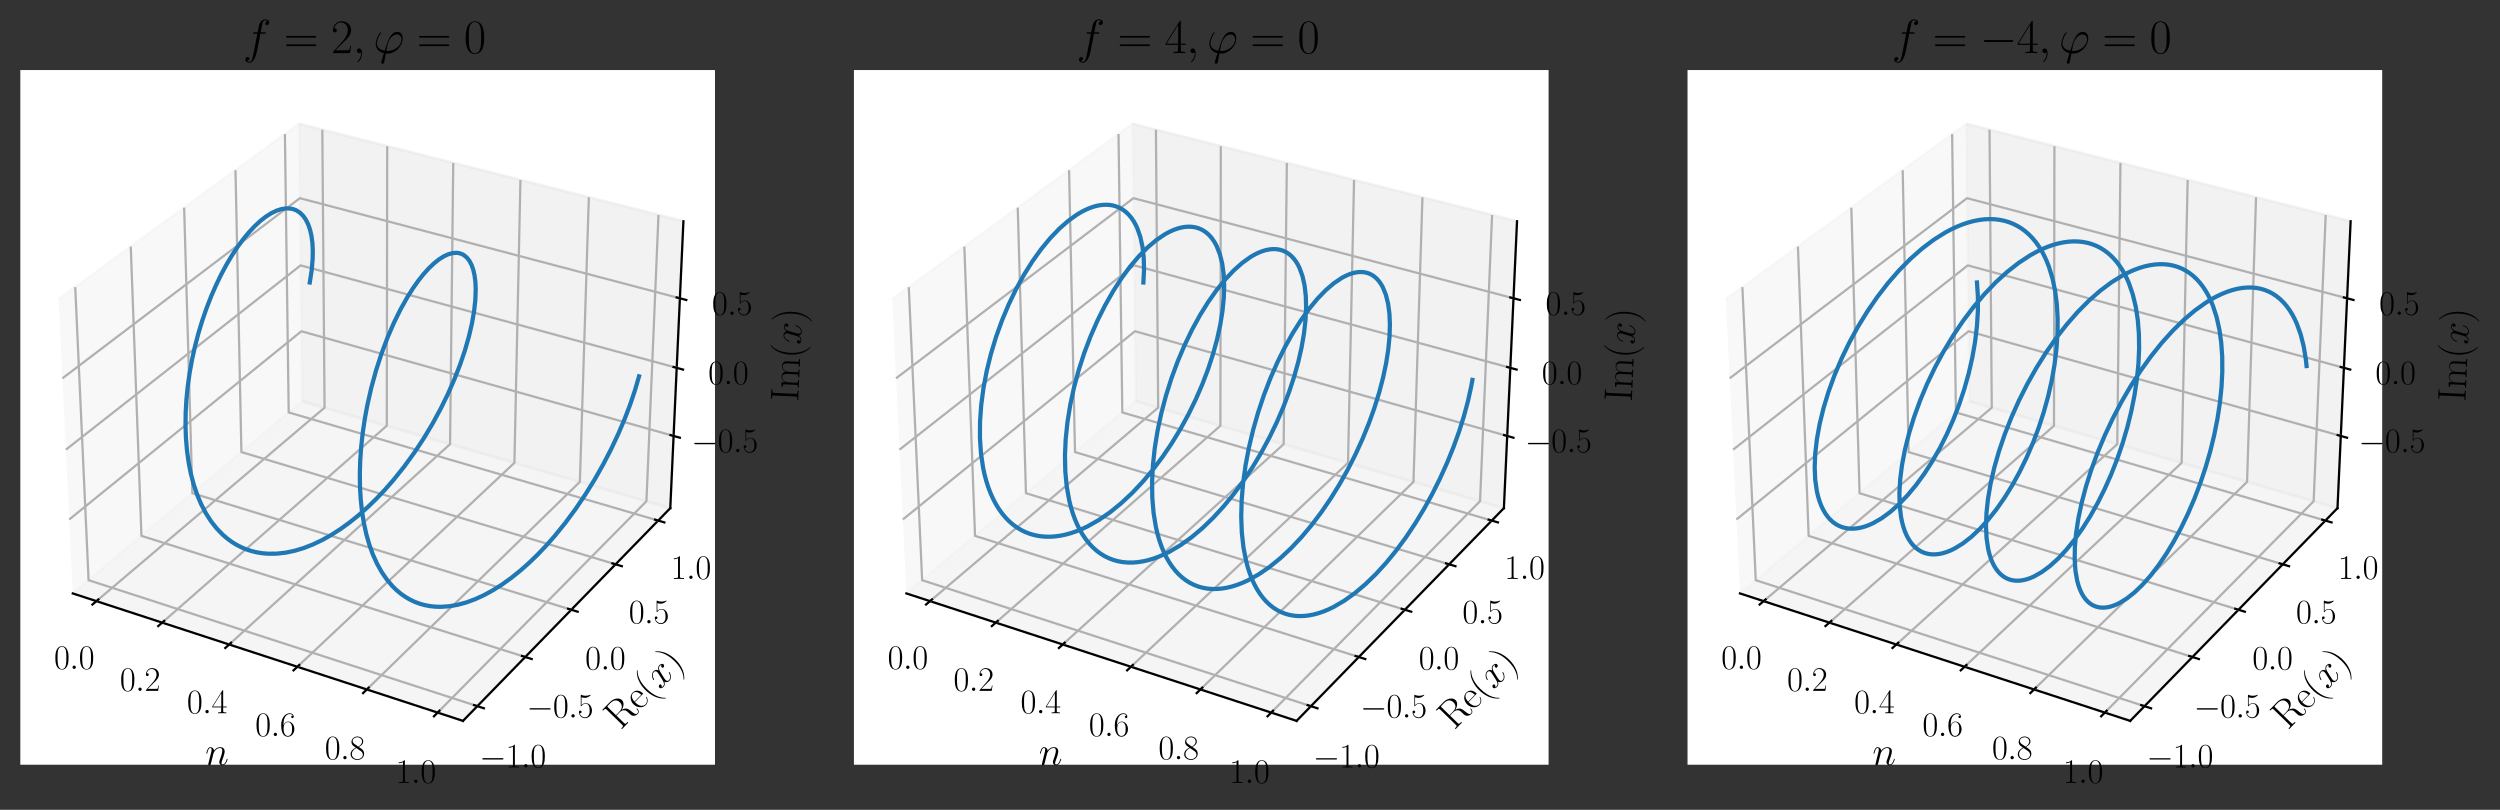 <?xml version="1.0" encoding="utf-8" standalone="no"?>
<!DOCTYPE svg PUBLIC "-//W3C//DTD SVG 1.1//EN"
  "http://www.w3.org/Graphics/SVG/1.1/DTD/svg11.dtd">
<svg height="286.981pt" version="1.1" viewBox="0 0 885.948 286.981" width="885.948pt" xmlns="http://www.w3.org/2000/svg" xmlns:xlink="http://www.w3.org/1999/xlink">
 <rect x="0" y="0" width="885.948" height="286.981" fill="#333333" stroke="none"/>
 <defs>
  <style type="text/css">*{stroke-linecap:butt;stroke-linejoin:round;}</style>
 </defs>
 <g id="figure_1">
  <g id="patch_1">
   <path d="M 0 286.981 
L 885.948 286.981 
L 885.948 -0 
L 0 -0 
z
" style="fill:none;"/>
  </g>
  <g id="patch_2">
   <path d="M 7.2 271 
L 253.376 271 
L 253.376 24.823 
L 7.2 24.823 
z
" style="fill:#ffffff;"/>
  </g>
  <g id="pane3d_1">
   <g id="patch_3">
    <path d="M 25.788 210.3 
L 107.084 142.157 
L 105.953 43.882 
L 20.768 106.046 
" style="fill:#f2f2f2;opacity:0.5;stroke:#f2f2f2;stroke-linejoin:miter;"/>
   </g>
  </g>
  <g id="pane3d_2">
   <g id="patch_4">
    <path d="M 107.084 142.157 
L 237.534 180.074 
L 242.189 78.413 
L 105.953 43.882 
" style="fill:#e6e6e6;opacity:0.5;stroke:#e6e6e6;stroke-linejoin:miter;"/>
   </g>
  </g>
  <g id="pane3d_3">
   <g id="patch_5">
    <path d="M 25.788 210.3 
L 164.072 255.464 
L 237.534 180.074 
L 107.084 142.157 
" style="fill:#ececec;opacity:0.5;stroke:#ececec;stroke-linejoin:miter;"/>
   </g>
  </g>
  <g id="axis3d_1">
   <g id="line2d_1">
    <path d="M 25.788 210.3 
L 164.072 255.464 
" style="fill:none;stroke:#000000;stroke-linecap:square;stroke-width:0.8;"/>
   </g>
   <g id="text_1">
    <!-- $n$ -->
    <g transform="translate(72.729 271.069)scale(0.14 -0.14)">
     <defs>
      <path d="M 1318 1870 
C 1331 1909 1491 2228 1728 2432 
C 1894 2585 2112 2687 2362 2687 
C 2618 2687 2707 2496 2707 2241 
C 2707 1877 2445 1149 2317 804 
C 2259 651 2227 568 2227 453 
C 2227 166 2426 -64 2733 -64 
C 3328 -64 3552 874 3552 913 
C 3552 945 3526 970 3488 970 
C 3430 970 3424 951 3392 842 
C 3245 319 3002 64 2752 64 
C 2688 64 2586 70 2586 274 
C 2586 434 2656 625 2694 715 
C 2822 1066 3091 1781 3091 2145 
C 3091 2528 2867 2816 2381 2816 
C 1811 2816 1510 2413 1395 2253 
C 1376 2617 1114 2816 832 2816 
C 627 2816 486 2694 378 2477 
C 262 2247 173 1864 173 1838 
C 173 1813 198 1781 243 1781 
C 294 1781 301 1787 339 1934 
C 442 2324 557 2687 813 2687 
C 960 2687 1011 2585 1011 2394 
C 1011 2253 947 2004 902 1807 
L 723 1117 
C 698 996 627 708 595 593 
C 550 427 480 127 480 95 
C 480 6 550 -64 646 -64 
C 723 -64 813 -26 864 70 
C 877 102 934 325 966 453 
L 1107 1028 
L 1318 1870 
z
" id="CMMI12-6e" transform="scale(0.016)"/>
     </defs>
     <use transform="scale(0.996)" xlink:href="#CMMI12-6e"/>
    </g>
   </g>
   <g id="Line3DCollection_1">
    <path d="M 34.163 213.036 
L 115.017 144.463 
L 114.222 45.978 
" style="fill:none;stroke:#b0b0b0;stroke-width:0.8;"/>
    <path d="M 57.467 220.647 
L 137.07 150.873 
L 137.218 51.806 
" style="fill:none;stroke:#b0b0b0;stroke-width:0.8;"/>
    <path d="M 81.198 228.397 
L 159.493 157.39 
L 160.618 57.738 
" style="fill:none;stroke:#b0b0b0;stroke-width:0.8;"/>
    <path d="M 105.369 236.292 
L 182.297 164.018 
L 184.433 63.774 
" style="fill:none;stroke:#b0b0b0;stroke-width:0.8;"/>
    <path d="M 129.992 244.333 
L 205.492 170.76 
L 208.673 69.918 
" style="fill:none;stroke:#b0b0b0;stroke-width:0.8;"/>
    <path d="M 155.08 252.527 
L 229.087 177.618 
L 233.35 76.173 
" style="fill:none;stroke:#b0b0b0;stroke-width:0.8;"/>
   </g>
   <g id="xtick_1">
    <g id="line2d_2">
     <path clip-path="url(#pa6ec17eb24)" d="M 133.615 144.585 
" style="fill:none;stroke:#b0b0b0;stroke-linecap:square;stroke-width:0.8;"/>
    </g>
    <g id="line2d_3">
     <path d="M 34.867 212.439 
L 32.752 214.232 
" style="fill:none;stroke:#000000;stroke-linecap:square;stroke-width:0.8;"/>
    </g>
    <g id="text_2">
     <!-- $\mathdefault{0.0}$ -->
     <g transform="translate(19.153 237.053)scale(0.12 -0.12)">
      <defs>
       <path d="M 2688 2038 
C 2688 2430 2682 3099 2413 3613 
C 2176 4063 1798 4224 1466 4224 
C 1158 4224 768 4082 525 3620 
C 269 3137 243 2539 243 2038 
C 243 1671 250 1112 448 623 
C 723 -39 1216 -128 1466 -128 
C 1760 -128 2208 -7 2470 604 
C 2662 1048 2688 1568 2688 2038 
z
M 1466 -26 
C 1056 -26 813 328 723 816 
C 653 1196 653 1749 653 2109 
C 653 2604 653 3015 736 3407 
C 858 3954 1216 4121 1466 4121 
C 1728 4121 2067 3947 2189 3420 
C 2272 3054 2278 2623 2278 2109 
C 2278 1691 2278 1176 2202 797 
C 2067 96 1690 -26 1466 -26 
z
" id="CMR17-30" transform="scale(0.016)"/>
       <path d="M 1178 307 
C 1178 492 1024 620 870 620 
C 685 620 557 467 557 313 
C 557 128 710 0 864 0 
C 1050 0 1178 153 1178 307 
z
" id="CMMI12-3a" transform="scale(0.016)"/>
      </defs>
      <use transform="scale(0.996)" xlink:href="#CMR17-30"/>
      <use transform="translate(45.69 0)scale(0.996)" xlink:href="#CMMI12-3a"/>
      <use transform="translate(72.788 0)scale(0.996)" xlink:href="#CMR17-30"/>
     </g>
    </g>
   </g>
   <g id="xtick_2">
    <g id="line2d_4">
     <path clip-path="url(#pa6ec17eb24)" d="M 133.615 144.585 
" style="fill:none;stroke:#b0b0b0;stroke-linecap:square;stroke-width:0.8;"/>
    </g>
    <g id="line2d_5">
     <path d="M 58.16 220.039 
L 56.076 221.865 
" style="fill:none;stroke:#000000;stroke-linecap:square;stroke-width:0.8;"/>
    </g>
    <g id="text_3">
     <!-- $\mathdefault{0.2}$ -->
     <g transform="translate(42.482 244.839)scale(0.12 -0.12)">
      <defs>
       <path d="M 2669 990 
L 2554 990 
C 2490 537 2438 460 2413 422 
C 2381 371 1920 371 1830 371 
L 602 371 
C 832 620 1280 1073 1824 1596 
C 2214 1966 2669 2400 2669 3033 
C 2669 3788 2067 4224 1395 4224 
C 691 4224 262 3603 262 3027 
C 262 2777 448 2745 525 2745 
C 589 2745 781 2783 781 3007 
C 781 3206 614 3264 525 3264 
C 486 3264 448 3257 422 3244 
C 544 3788 915 4057 1306 4057 
C 1862 4057 2227 3616 2227 3033 
C 2227 2477 1901 1998 1536 1583 
L 262 147 
L 262 0 
L 2515 0 
L 2669 990 
z
" id="CMR17-32" transform="scale(0.016)"/>
      </defs>
      <use transform="scale(0.996)" xlink:href="#CMR17-30"/>
      <use transform="translate(45.69 0)scale(0.996)" xlink:href="#CMMI12-3a"/>
      <use transform="translate(72.788 0)scale(0.996)" xlink:href="#CMR17-32"/>
     </g>
    </g>
   </g>
   <g id="xtick_3">
    <g id="line2d_6">
     <path clip-path="url(#pa6ec17eb24)" d="M 133.615 144.585 
" style="fill:none;stroke:#b0b0b0;stroke-linecap:square;stroke-width:0.8;"/>
    </g>
    <g id="line2d_7">
     <path d="M 81.881 227.778 
L 79.83 229.638 
" style="fill:none;stroke:#000000;stroke-linecap:square;stroke-width:0.8;"/>
    </g>
    <g id="text_4">
     <!-- $\mathdefault{0.4}$ -->
     <g transform="translate(66.242 252.767)scale(0.12 -0.12)">
      <defs>
       <path d="M 2150 4147 
C 2150 4281 2144 4288 2029 4288 
L 128 1254 
L 128 1088 
L 1779 1088 
L 1779 460 
C 1779 230 1766 166 1318 166 
L 1197 166 
L 1197 0 
C 1402 12 1747 12 1965 12 
C 2182 12 2528 12 2733 0 
L 2733 166 
L 2611 166 
C 2163 166 2150 230 2150 460 
L 2150 1088 
L 2803 1088 
L 2803 1254 
L 2150 1254 
L 2150 4147 
z
M 1798 3723 
L 1798 1254 
L 256 1254 
L 1798 3723 
z
" id="CMR17-34" transform="scale(0.016)"/>
      </defs>
      <use transform="scale(0.996)" xlink:href="#CMR17-30"/>
      <use transform="translate(45.69 0)scale(0.996)" xlink:href="#CMMI12-3a"/>
      <use transform="translate(72.788 0)scale(0.996)" xlink:href="#CMR17-34"/>
     </g>
    </g>
   </g>
   <g id="xtick_4">
    <g id="line2d_8">
     <path clip-path="url(#pa6ec17eb24)" d="M 133.615 144.585 
" style="fill:none;stroke:#b0b0b0;stroke-linecap:square;stroke-width:0.8;"/>
    </g>
    <g id="line2d_9">
     <path d="M 106.041 235.661 
L 104.023 237.556 
" style="fill:none;stroke:#000000;stroke-linecap:square;stroke-width:0.8;"/>
    </g>
    <g id="text_5">
     <!-- $\mathdefault{0.6}$ -->
     <g transform="translate(90.443 260.844)scale(0.12 -0.12)">
      <defs>
       <path d="M 678 2198 
C 678 3712 1395 4076 1811 4076 
C 1946 4076 2272 4049 2400 3782 
C 2298 3782 2106 3782 2106 3558 
C 2106 3385 2246 3328 2336 3328 
C 2394 3328 2566 3353 2566 3571 
C 2566 3987 2246 4224 1805 4224 
C 1043 4224 243 3411 243 2011 
C 243 257 966 -128 1478 -128 
C 2099 -128 2688 431 2688 1295 
C 2688 2101 2170 2688 1517 2688 
C 1126 2688 838 2430 678 1979 
L 678 2198 
z
M 1478 25 
C 691 25 691 1212 691 1450 
C 691 1914 909 2585 1504 2585 
C 1613 2585 1926 2585 2138 2140 
C 2253 1889 2253 1624 2253 1302 
C 2253 954 2253 696 2118 438 
C 1978 173 1773 25 1478 25 
z
" id="CMR17-36" transform="scale(0.016)"/>
      </defs>
      <use transform="scale(0.996)" xlink:href="#CMR17-30"/>
      <use transform="translate(45.69 0)scale(0.996)" xlink:href="#CMMI12-3a"/>
      <use transform="translate(72.788 0)scale(0.996)" xlink:href="#CMR17-36"/>
     </g>
    </g>
   </g>
   <g id="xtick_5">
    <g id="line2d_10">
     <path clip-path="url(#pa6ec17eb24)" d="M 133.615 144.585 
" style="fill:none;stroke:#b0b0b0;stroke-linecap:square;stroke-width:0.8;"/>
    </g>
    <g id="line2d_11">
     <path d="M 130.652 243.691 
L 128.671 245.622 
" style="fill:none;stroke:#000000;stroke-linecap:square;stroke-width:0.8;"/>
    </g>
    <g id="text_6">
     <!-- $\mathdefault{0.8}$ -->
     <g transform="translate(115.099 269.072)scale(0.12 -0.12)">
      <defs>
       <path d="M 1741 2289 
C 2144 2494 2554 2803 2554 3298 
C 2554 3884 1990 4224 1472 4224 
C 890 4224 378 3800 378 3215 
C 378 3054 416 2777 666 2533 
C 730 2469 998 2276 1171 2154 
C 883 2006 211 1652 211 945 
C 211 282 838 -128 1459 -128 
C 2144 -128 2720 366 2720 1022 
C 2720 1607 2330 1877 2074 2051 
L 1741 2289 
z
M 902 2855 
C 851 2887 595 3086 595 3388 
C 595 3781 998 4076 1459 4076 
C 1965 4076 2336 3716 2336 3298 
C 2336 2700 1670 2359 1638 2359 
C 1632 2359 1626 2359 1574 2398 
L 902 2855 
z
M 2080 1536 
C 2176 1466 2483 1253 2483 861 
C 2483 385 2010 25 1472 25 
C 890 25 448 443 448 951 
C 448 1459 838 1884 1280 2083 
L 2080 1536 
z
" id="CMR17-38" transform="scale(0.016)"/>
      </defs>
      <use transform="scale(0.996)" xlink:href="#CMR17-30"/>
      <use transform="translate(45.69 0)scale(0.996)" xlink:href="#CMMI12-3a"/>
      <use transform="translate(72.788 0)scale(0.996)" xlink:href="#CMR17-38"/>
     </g>
    </g>
   </g>
   <g id="xtick_6">
    <g id="line2d_12">
     <path clip-path="url(#pa6ec17eb24)" d="M 133.615 144.585 
" style="fill:none;stroke:#b0b0b0;stroke-linecap:square;stroke-width:0.8;"/>
    </g>
    <g id="line2d_13">
     <path d="M 155.727 251.872 
L 153.784 253.84 
" style="fill:none;stroke:#000000;stroke-linecap:square;stroke-width:0.8;"/>
    </g>
    <g id="text_7">
     <!-- $\mathdefault{1.0}$ -->
     <g transform="translate(140.222 277.456)scale(0.12 -0.12)">
      <defs>
       <path d="M 1702 4083 
C 1702 4217 1696 4224 1606 4224 
C 1357 3927 979 3833 621 3820 
C 602 3820 570 3820 563 3808 
C 557 3795 557 3782 557 3648 
C 755 3648 1088 3686 1344 3839 
L 1344 467 
C 1344 243 1331 166 781 166 
L 589 166 
L 589 0 
C 896 6 1216 12 1523 12 
C 1830 12 2150 6 2458 0 
L 2458 166 
L 2266 166 
C 1715 166 1702 236 1702 467 
L 1702 4083 
z
" id="CMR17-31" transform="scale(0.016)"/>
      </defs>
      <use transform="scale(0.996)" xlink:href="#CMR17-31"/>
      <use transform="translate(45.69 0)scale(0.996)" xlink:href="#CMMI12-3a"/>
      <use transform="translate(72.788 0)scale(0.996)" xlink:href="#CMR17-30"/>
     </g>
    </g>
   </g>
  </g>
  <g id="axis3d_2">
   <g id="line2d_14">
    <path d="M 237.534 180.074 
L 164.072 255.464 
" style="fill:none;stroke:#000000;stroke-linecap:square;stroke-width:0.8;"/>
   </g>
   <g id="text_8">
    <!-- $\mathrm{Re}(x)$ -->
    <g transform="translate(219.878 258.884)rotate(-45.742)scale(0.14 -0.14)">
     <defs>
      <path d="M 2509 2156 
C 3117 2278 3629 2689 3629 3203 
C 3629 3806 2950 4352 2054 4352 
L 333 4352 
L 333 4185 
C 774 4185 845 4185 845 3896 
L 845 428 
C 845 140 774 140 333 140 
L 333 -26 
C 518 -13 851 -13 1050 -13 
C 1248 -13 1581 -13 1766 -26 
L 1766 140 
C 1325 140 1254 140 1254 428 
L 1254 2112 
L 2003 2112 
C 2368 2112 2573 1964 2662 1881 
C 2918 1632 2918 1459 2918 1024 
C 2918 595 2918 377 3110 160 
C 3354 -103 3680 -128 3821 -128 
C 4294 -128 4365 403 4365 512 
C 4365 550 4365 595 4307 595 
C 4256 595 4250 556 4250 531 
C 4218 115 4032 -26 3834 -26 
C 3482 -26 3443 377 3405 768 
C 3386 902 3373 998 3360 1139 
C 3322 1459 3270 1926 2509 2156 
z
M 1984 2214 
L 1254 2214 
L 1254 3935 
C 1254 4153 1267 4185 1523 4185 
L 1990 4185 
C 2522 4185 3142 3999 3142 3203 
C 3142 2374 2464 2214 1984 2214 
z
" id="CMR17-52" transform="scale(0.016)"/>
      <path d="M 2438 1503 
C 2464 1529 2464 1542 2464 1606 
C 2464 2251 2118 2816 1389 2816 
C 710 2816 173 2175 173 1394 
C 173 554 781 -64 1459 -64 
C 2176 -64 2458 619 2458 755 
C 2458 800 2419 800 2406 800 
C 2362 800 2355 787 2330 709 
C 2189 270 1837 51 1504 51 
C 1229 51 954 206 781 490 
C 582 819 582 1200 582 1503 
L 2438 1503 
z
M 589 1600 
C 634 2511 1126 2713 1382 2713 
C 1818 2713 2112 2308 2118 1600 
L 589 1600 
z
" id="CMR17-65" transform="scale(0.016)"/>
      <path d="M 1958 -1562 
C 1958 -1556 1958 -1543 1939 -1524 
C 1645 -1223 858 -403 858 1596 
C 858 3595 1632 4408 1946 4729 
C 1946 4735 1958 4748 1958 4767 
C 1958 4787 1939 4800 1914 4800 
C 1843 4800 1299 4325 986 3620 
C 666 2909 576 2218 576 1603 
C 576 1141 621 360 1005 -467 
C 1312 -1133 1837 -1600 1914 -1600 
C 1946 -1600 1958 -1588 1958 -1562 
z
" id="CMR17-28" transform="scale(0.016)"/>
      <path d="M 3034 2624 
C 2829 2585 2752 2431 2752 2310 
C 2752 2156 2874 2105 2963 2105 
C 3155 2105 3290 2271 3290 2444 
C 3290 2694 2982 2816 2714 2816 
C 2323 2816 2106 2451 2048 2329 
C 1901 2790 1504 2816 1389 2816 
C 736 2816 390 1993 390 1849 
C 390 1823 416 1790 461 1790 
C 512 1790 525 1829 538 1855 
C 755 2572 1184 2687 1370 2687 
C 1658 2687 1715 2438 1715 2284 
C 1715 2143 1677 1993 1600 1678 
L 1382 778 
C 1286 390 1101 64 762 64 
C 730 64 570 64 435 126 
C 666 166 717 358 717 435 
C 717 563 621 640 499 640 
C 346 640 179 505 179 300 
C 179 57 480 -64 755 -64 
C 1062 -64 1280 153 1414 415 
C 1517 64 1837 -64 2074 -64 
C 2726 -64 3072 751 3072 896 
C 3072 929 3046 955 3008 955 
C 2950 955 2944 922 2925 870 
C 2752 300 2381 64 2093 64 
C 1869 64 1747 204 1747 467 
C 1747 607 1773 712 1875 1146 
L 2099 2039 
C 2195 2425 2413 2687 2707 2687 
C 2720 2687 2899 2687 3034 2624 
z
" id="CMMI12-78" transform="scale(0.016)"/>
      <path d="M 1683 1596 
C 1683 2057 1638 2839 1254 3665 
C 947 4332 422 4800 346 4800 
C 326 4800 301 4793 301 4761 
C 301 4748 307 4742 314 4729 
C 621 4408 1402 3595 1402 1603 
C 1402 -396 627 -1210 314 -1530 
C 307 -1543 301 -1549 301 -1562 
C 301 -1594 326 -1600 346 -1600 
C 416 -1600 960 -1127 1274 -422 
C 1594 289 1683 981 1683 1596 
z
" id="CMR17-29" transform="scale(0.016)"/>
     </defs>
     <use transform="scale(0.996)" xlink:href="#CMR17-52"/>
     <use transform="translate(67.791 0)scale(0.996)" xlink:href="#CMR17-65"/>
     <use transform="translate(108.277 0)scale(0.996)" xlink:href="#CMR17-28"/>
     <use transform="translate(143.558 0)scale(0.996)" xlink:href="#CMMI12-78"/>
     <use transform="translate(198.992 0)scale(0.996)" xlink:href="#CMR17-29"/>
    </g>
   </g>
   <g id="Line3DCollection_2">
    <path d="M 26.658 101.748 
L 31.39 205.605 
L 169.155 250.247 
" style="fill:none;stroke:#b0b0b0;stroke-width:0.8;"/>
    <path d="M 46.339 87.386 
L 50.127 189.899 
L 186.133 232.823 
" style="fill:none;stroke:#b0b0b0;stroke-width:0.8;"/>
    <path d="M 65.255 73.581 
L 68.167 174.777 
L 202.448 216.08 
" style="fill:none;stroke:#b0b0b0;stroke-width:0.8;"/>
    <path d="M 83.451 60.303 
L 85.549 160.207 
L 218.137 199.979 
" style="fill:none;stroke:#b0b0b0;stroke-width:0.8;"/>
    <path d="M 100.967 47.52 
L 102.308 146.16 
L 233.236 184.484 
" style="fill:none;stroke:#b0b0b0;stroke-width:0.8;"/>
   </g>
   <g id="xtick_7">
    <g id="line2d_15">
     <path clip-path="url(#pa6ec17eb24)" d="M 133.615 144.585 
" style="fill:none;stroke:#b0b0b0;stroke-linecap:square;stroke-width:0.8;"/>
    </g>
    <g id="line2d_16">
     <path d="M 167.994 249.871 
L 171.48 251.001 
" style="fill:none;stroke:#000000;stroke-linecap:square;stroke-width:0.8;"/>
    </g>
    <g id="text_9">
     <!-- $\mathdefault{−1.0}$ -->
     <g transform="translate(169.908 271.973)scale(0.12 -0.12)">
      <defs>
       <path d="M 4218 1472 
C 4326 1472 4442 1472 4442 1600 
C 4442 1728 4326 1728 4218 1728 
L 755 1728 
C 646 1728 531 1728 531 1600 
C 531 1472 646 1472 755 1472 
L 4218 1472 
z
" id="CMSY10-0" transform="scale(0.016)"/>
      </defs>
      <use transform="scale(0.996)" xlink:href="#CMSY10-0"/>
      <use transform="translate(77.487 0)scale(0.996)" xlink:href="#CMR17-31"/>
      <use transform="translate(123.178 0)scale(0.996)" xlink:href="#CMMI12-3a"/>
      <use transform="translate(150.275 0)scale(0.996)" xlink:href="#CMR17-30"/>
     </g>
    </g>
   </g>
   <g id="xtick_8">
    <g id="line2d_17">
     <path clip-path="url(#pa6ec17eb24)" d="M 133.615 144.585 
" style="fill:none;stroke:#b0b0b0;stroke-linecap:square;stroke-width:0.8;"/>
    </g>
    <g id="line2d_18">
     <path d="M 184.988 232.462 
L 188.426 233.547 
" style="fill:none;stroke:#000000;stroke-linecap:square;stroke-width:0.8;"/>
    </g>
    <g id="text_10">
     <!-- $\mathdefault{−0.5}$ -->
     <g transform="translate(186.64 254.27)scale(0.12 -0.12)">
      <defs>
       <path d="M 730 3750 
C 794 3724 1056 3641 1325 3641 
C 1920 3641 2246 3961 2432 4140 
C 2432 4191 2432 4224 2394 4224 
C 2387 4224 2374 4224 2323 4198 
C 2099 4102 1837 4032 1517 4032 
C 1325 4032 1037 4055 723 4191 
C 653 4224 640 4224 634 4224 
C 602 4224 595 4217 595 4090 
L 595 2231 
C 595 2113 595 2080 659 2080 
C 691 2080 704 2093 736 2139 
C 941 2435 1222 2560 1542 2560 
C 1766 2560 2246 2415 2246 1293 
C 2246 1087 2246 716 2054 422 
C 1894 159 1645 25 1370 25 
C 947 25 518 319 403 812 
C 429 806 480 793 506 793 
C 589 793 749 838 749 1036 
C 749 1209 627 1280 506 1280 
C 358 1280 262 1190 262 1011 
C 262 454 704 -128 1382 -128 
C 2042 -128 2669 441 2669 1267 
C 2669 2054 2170 2662 1549 2662 
C 1222 2662 947 2540 730 2304 
L 730 3750 
z
" id="CMR17-35" transform="scale(0.016)"/>
      </defs>
      <use transform="scale(0.996)" xlink:href="#CMSY10-0"/>
      <use transform="translate(77.487 0)scale(0.996)" xlink:href="#CMR17-30"/>
      <use transform="translate(123.178 0)scale(0.996)" xlink:href="#CMMI12-3a"/>
      <use transform="translate(150.275 0)scale(0.996)" xlink:href="#CMR17-35"/>
     </g>
    </g>
   </g>
   <g id="xtick_9">
    <g id="line2d_19">
     <path clip-path="url(#pa6ec17eb24)" d="M 133.615 144.585 
" style="fill:none;stroke:#b0b0b0;stroke-linecap:square;stroke-width:0.8;"/>
    </g>
    <g id="line2d_20">
     <path d="M 201.319 215.733 
L 204.71 216.776 
" style="fill:none;stroke:#000000;stroke-linecap:square;stroke-width:0.8;"/>
    </g>
    <g id="text_11">
     <!-- $\mathdefault{0.0}$ -->
     <g transform="translate(207.367 237.26)scale(0.12 -0.12)">
      <use transform="scale(0.996)" xlink:href="#CMR17-30"/>
      <use transform="translate(45.69 0)scale(0.996)" xlink:href="#CMMI12-3a"/>
      <use transform="translate(72.788 0)scale(0.996)" xlink:href="#CMR17-30"/>
     </g>
    </g>
   </g>
   <g id="xtick_10">
    <g id="line2d_21">
     <path clip-path="url(#pa6ec17eb24)" d="M 133.615 144.585 
" style="fill:none;stroke:#b0b0b0;stroke-linecap:square;stroke-width:0.8;"/>
    </g>
    <g id="line2d_22">
     <path d="M 217.023 199.645 
L 220.368 200.648 
" style="fill:none;stroke:#000000;stroke-linecap:square;stroke-width:0.8;"/>
    </g>
    <g id="text_12">
     <!-- $\mathdefault{0.5}$ -->
     <g transform="translate(222.828 220.902)scale(0.12 -0.12)">
      <use transform="scale(0.996)" xlink:href="#CMR17-30"/>
      <use transform="translate(45.69 0)scale(0.996)" xlink:href="#CMMI12-3a"/>
      <use transform="translate(72.788 0)scale(0.996)" xlink:href="#CMR17-35"/>
     </g>
    </g>
   </g>
   <g id="xtick_11">
    <g id="line2d_23">
     <path clip-path="url(#pa6ec17eb24)" d="M 133.615 144.585 
" style="fill:none;stroke:#b0b0b0;stroke-linecap:square;stroke-width:0.8;"/>
    </g>
    <g id="line2d_24">
     <path d="M 232.137 184.162 
L 235.437 185.128 
" style="fill:none;stroke:#000000;stroke-linecap:square;stroke-width:0.8;"/>
    </g>
    <g id="text_13">
     <!-- $\mathdefault{1.0}$ -->
     <g transform="translate(237.707 205.16)scale(0.12 -0.12)">
      <use transform="scale(0.996)" xlink:href="#CMR17-31"/>
      <use transform="translate(45.69 0)scale(0.996)" xlink:href="#CMMI12-3a"/>
      <use transform="translate(72.788 0)scale(0.996)" xlink:href="#CMR17-30"/>
     </g>
    </g>
   </g>
  </g>
  <g id="axis3d_3">
   <g id="line2d_25">
    <path d="M 237.534 180.074 
L 242.189 78.413 
" style="fill:none;stroke:#000000;stroke-linecap:square;stroke-width:0.8;"/>
   </g>
   <g id="text_14">
    <!-- $\mathrm{Im}(x)$ -->
    <g transform="translate(282.854 142.437)rotate(-87.378)scale(0.14 -0.14)">
     <defs>
      <path d="M 1261 3898 
C 1261 4185 1338 4185 1798 4185 
L 1798 4352 
C 1594 4339 1267 4339 1050 4339 
C 832 4339 506 4339 301 4352 
L 301 4185 
C 762 4185 838 4185 838 3898 
L 838 453 
C 838 166 762 166 301 166 
L 301 0 
C 506 12 832 12 1050 12 
C 1267 12 1594 12 1798 0 
L 1798 166 
C 1338 166 1261 166 1261 453 
L 1261 3898 
z
" id="CMR17-49" transform="scale(0.016)"/>
      <path d="M 4326 1954 
C 4326 2276 4269 2816 3507 2816 
C 3072 2816 2771 2520 2656 2173 
L 2650 2173 
C 2573 2700 2195 2816 1837 2816 
C 1331 2816 1069 2424 973 2166 
L 966 2166 
L 966 2816 
L 211 2745 
L 211 2578 
C 589 2578 646 2540 646 2231 
L 646 443 
C 646 198 621 166 211 166 
L 211 0 
C 365 12 646 12 813 12 
C 979 12 1267 12 1421 0 
L 1421 166 
C 1011 166 986 192 986 443 
L 986 1678 
C 986 2269 1344 2713 1792 2713 
C 2266 2713 2317 2289 2317 1980 
L 2317 443 
C 2317 198 2291 166 1882 166 
L 1882 0 
C 2035 12 2317 12 2483 12 
C 2650 12 2938 12 3091 0 
L 3091 166 
C 2682 166 2656 192 2656 443 
L 2656 1678 
C 2656 2269 3014 2713 3462 2713 
C 3936 2713 3987 2289 3987 1980 
L 3987 443 
C 3987 198 3962 166 3552 166 
L 3552 0 
C 3706 12 3987 12 4154 12 
C 4320 12 4608 12 4762 0 
L 4762 166 
C 4352 166 4326 192 4326 443 
L 4326 1954 
z
" id="CMR17-6d" transform="scale(0.016)"/>
     </defs>
     <use transform="scale(0.996)" xlink:href="#CMR17-49"/>
     <use transform="translate(32.638 0)scale(0.996)" xlink:href="#CMR17-6d"/>
     <use transform="translate(109.558 0)scale(0.996)" xlink:href="#CMR17-28"/>
     <use transform="translate(144.839 0)scale(0.996)" xlink:href="#CMMI12-78"/>
     <use transform="translate(200.273 0)scale(0.996)" xlink:href="#CMR17-29"/>
    </g>
   </g>
   <g id="Line3DCollection_3">
    <path d="M 238.705 154.492 
L 106.799 117.388 
L 24.526 184.099 
" style="fill:none;stroke:#b0b0b0;stroke-width:0.8;"/>
    <path d="M 239.81 130.357 
L 106.53 94.044 
L 23.335 159.359 
" style="fill:none;stroke:#b0b0b0;stroke-width:0.8;"/>
    <path d="M 240.939 105.709 
L 106.256 70.228 
L 22.117 134.073 
" style="fill:none;stroke:#b0b0b0;stroke-width:0.8;"/>
   </g>
   <g id="xtick_12">
    <g id="line2d_26">
     <path clip-path="url(#pa6ec17eb24)" d="M 133.615 144.585 
" style="fill:none;stroke:#b0b0b0;stroke-linecap:square;stroke-width:0.8;"/>
    </g>
    <g id="line2d_27">
     <path d="M 237.598 154.18 
L 240.923 155.116 
" style="fill:none;stroke:#000000;stroke-linecap:square;stroke-width:0.8;"/>
    </g>
    <g id="text_15">
     <!-- $\mathdefault{−0.5}$ -->
     <g transform="translate(245.023 160.244)scale(0.12 -0.12)">
      <use transform="scale(0.996)" xlink:href="#CMSY10-0"/>
      <use transform="translate(77.487 0)scale(0.996)" xlink:href="#CMR17-30"/>
      <use transform="translate(123.178 0)scale(0.996)" xlink:href="#CMMI12-3a"/>
      <use transform="translate(150.275 0)scale(0.996)" xlink:href="#CMR17-35"/>
     </g>
    </g>
   </g>
   <g id="xtick_13">
    <g id="line2d_28">
     <path clip-path="url(#pa6ec17eb24)" d="M 133.615 144.585 
" style="fill:none;stroke:#b0b0b0;stroke-linecap:square;stroke-width:0.8;"/>
    </g>
    <g id="line2d_29">
     <path d="M 238.691 130.052 
L 242.053 130.968 
" style="fill:none;stroke:#000000;stroke-linecap:square;stroke-width:0.8;"/>
    </g>
    <g id="text_16">
     <!-- $\mathdefault{0.0}$ -->
     <g transform="translate(250.967 136.163)scale(0.12 -0.12)">
      <use transform="scale(0.996)" xlink:href="#CMR17-30"/>
      <use transform="translate(45.69 0)scale(0.996)" xlink:href="#CMMI12-3a"/>
      <use transform="translate(72.788 0)scale(0.996)" xlink:href="#CMR17-30"/>
     </g>
    </g>
   </g>
   <g id="xtick_14">
    <g id="line2d_30">
     <path clip-path="url(#pa6ec17eb24)" d="M 133.615 144.585 
" style="fill:none;stroke:#b0b0b0;stroke-linecap:square;stroke-width:0.8;"/>
    </g>
    <g id="line2d_31">
     <path d="M 239.807 105.411 
L 243.206 106.306 
" style="fill:none;stroke:#000000;stroke-linecap:square;stroke-width:0.8;"/>
    </g>
    <g id="text_17">
     <!-- $\mathdefault{0.5}$ -->
     <g transform="translate(252.289 111.571)scale(0.12 -0.12)">
      <use transform="scale(0.996)" xlink:href="#CMR17-30"/>
      <use transform="translate(45.69 0)scale(0.996)" xlink:href="#CMMI12-3a"/>
      <use transform="translate(72.788 0)scale(0.996)" xlink:href="#CMR17-35"/>
     </g>
    </g>
   </g>
  </g>
  <g id="axes_1">
   <g id="line2d_32">
    <path clip-path="url(#pa6ec17eb24)" d="M 109.778 100.104 
L 110.459 95.713 
L 110.806 91.612 
L 110.849 88.754 
L 110.709 86.1 
L 110.389 83.667 
L 109.892 81.472 
L 109.224 79.528 
L 108.391 77.85 
L 107.399 76.45 
L 106.256 75.339 
L 104.971 74.528 
L 104.041 74.157 
L 103.054 73.926 
L 101.476 73.845 
L 99.792 74.086 
L 98.014 74.652 
L 96.155 75.544 
L 94.229 76.763 
L 92.251 78.304 
L 90.236 80.165 
L 88.2 82.336 
L 86.159 84.811 
L 84.13 87.576 
L 82.129 90.62 
L 80.173 93.927 
L 78.278 97.479 
L 76.462 101.257 
L 74.741 105.24 
L 73.129 109.404 
L 71.642 113.727 
L 70.294 118.181 
L 69.099 122.74 
L 68.069 127.376 
L 67.215 132.061 
L 66.547 136.765 
L 66.074 141.46 
L 65.803 146.115 
L 65.74 150.704 
L 65.89 155.196 
L 66.254 159.565 
L 66.834 163.784 
L 67.63 167.829 
L 68.64 171.674 
L 69.861 175.299 
L 71.288 178.682 
L 72.915 181.806 
L 74.734 184.654 
L 76.737 187.211 
L 78.915 189.465 
L 80.459 190.795 
L 82.073 191.983 
L 83.752 193.028 
L 85.494 193.928 
L 87.295 194.681 
L 89.151 195.288 
L 91.057 195.747 
L 93.011 196.059 
L 95.007 196.224 
L 98.072 196.199 
L 101.21 195.85 
L 104.406 195.183 
L 107.647 194.207 
L 110.917 192.93 
L 114.203 191.363 
L 117.49 189.519 
L 120.765 187.41 
L 124.015 185.052 
L 127.227 182.459 
L 130.388 179.648 
L 133.486 176.636 
L 136.509 173.442 
L 139.447 170.083 
L 143.212 165.381 
L 146.783 160.467 
L 150.137 155.388 
L 153.256 150.192 
L 156.12 144.929 
L 158.715 139.647 
L 161.027 134.395 
L 163.043 129.223 
L 164.755 124.18 
L 166.156 119.313 
L 167.24 114.669 
L 168.005 110.295 
L 168.452 106.234 
L 168.582 102.53 
L 168.475 100.009 
L 168.195 97.729 
L 167.748 95.702 
L 167.138 93.944 
L 166.371 92.468 
L 165.453 91.286 
L 164.393 90.408 
L 163.61 89.996 
L 162.771 89.726 
L 161.877 89.6 
L 160.442 89.683 
L 158.903 90.097 
L 157.272 90.845 
L 155.562 91.927 
L 153.786 93.341 
L 151.959 95.084 
L 150.094 97.149 
L 148.207 99.53 
L 146.314 102.215 
L 144.43 105.192 
L 141.959 109.59 
L 139.572 114.441 
L 137.306 119.698 
L 135.197 125.308 
L 133.282 131.213 
L 131.593 137.351 
L 130.161 143.656 
L 129.273 148.453 
L 128.556 153.275 
L 128.02 158.093 
L 127.671 162.875 
L 127.517 167.594 
L 127.563 172.219 
L 127.812 176.722 
L 128.267 181.076 
L 128.929 185.255 
L 129.796 189.233 
L 130.867 192.988 
L 132.137 196.499 
L 133.603 199.747 
L 135.258 202.713 
L 137.094 205.384 
L 139.104 207.745 
L 140.536 209.143 
L 142.037 210.396 
L 143.606 211.502 
L 145.237 212.459 
L 146.929 213.267 
L 148.677 213.925 
L 150.478 214.431 
L 152.328 214.787 
L 154.224 214.991 
L 156.16 215.046 
L 159.134 214.851 
L 162.179 214.327 
L 165.281 213.481 
L 168.426 212.323 
L 171.602 210.862 
L 174.794 209.112 
L 177.99 207.085 
L 181.177 204.794 
L 184.342 202.257 
L 187.472 199.488 
L 190.557 196.506 
L 193.583 193.328 
L 196.541 189.974 
L 200.36 185.258 
L 204.014 180.309 
L 207.481 175.175 
L 210.742 169.903 
L 213.777 164.545 
L 216.57 159.151 
L 219.106 153.769 
L 221.373 148.452 
L 223.359 143.247 
L 225.055 138.206 
L 226.455 133.375 
L 226.455 133.375 
" style="fill:none;stroke:#1f77b4;stroke-linecap:square;stroke-width:1.5;"/>
   </g>
   <g id="text_18">
    <!-- $f = 2, \varphi = 0$ -->
    <g transform="translate(86.078 18.823)scale(0.168 -0.168)">
     <defs>
      <path d="M 2854 2566 
C 2982 2566 3034 2566 3034 2687 
C 3034 2752 2982 2752 2867 2752 
L 2349 2752 
C 2470 3398 2560 3846 2611 4051 
C 2650 4204 2784 4351 2950 4351 
C 3085 4351 3219 4294 3283 4236 
C 3034 4211 2957 4025 2957 3916 
C 2957 3788 3053 3712 3174 3712 
C 3302 3712 3494 3820 3494 4064 
C 3494 4332 3226 4480 2944 4480 
C 2669 4480 2400 4275 2272 4025 
C 2157 3801 2093 3573 1946 2752 
L 1517 2752 
C 1395 2752 1331 2752 1331 2636 
C 1331 2566 1370 2566 1498 2566 
L 1907 2566 
C 1792 1977 1530 545 1382 -132 
C 1274 -685 1178 -1152 858 -1152 
C 838 -1152 653 -1152 538 -1031 
C 864 -1005 864 -724 864 -717 
C 864 -589 768 -512 646 -512 
C 518 -512 326 -621 326 -865 
C 326 -1140 608 -1280 858 -1280 
C 1510 -1280 1779 -113 1850 203 
C 1965 691 2278 2376 2310 2566 
L 2854 2566 
z
" id="CMMI12-66" transform="scale(0.016)"/>
      <path d="M 4115 2048 
C 4211 2048 4307 2048 4307 2156 
C 4307 2272 4198 2272 4090 2272 
L 512 2272 
C 403 2272 294 2272 294 2156 
C 294 2048 390 2048 486 2048 
L 4115 2048 
z
M 4090 927 
C 4198 927 4307 927 4307 1043 
C 4307 1152 4211 1152 4115 1152 
L 486 1152 
C 390 1152 294 1152 294 1043 
C 294 927 403 927 512 927 
L 4090 927 
z
" id="CMR17-3d" transform="scale(0.016)"/>
      <path d="M 1248 -26 
C 1248 345 1126 620 864 620 
C 659 620 557 454 557 313 
C 557 172 653 0 870 0 
C 954 0 1024 25 1082 83 
C 1094 96 1101 96 1107 96 
C 1120 96 1120 6 1120 -26 
C 1120 -233 1082 -642 710 -1051 
C 640 -1127 640 -1140 640 -1152 
C 640 -1184 672 -1216 704 -1216 
C 755 -1216 1248 -749 1248 -26 
z
" id="CMMI12-3b" transform="scale(0.016)"/>
      <path d="M 1926 281 
C 1818 281 1722 281 1722 313 
C 1722 326 1830 926 1869 1066 
C 2074 1883 2560 2470 3117 2470 
C 3533 2470 3725 2157 3725 1806 
C 3725 1079 2906 281 1926 281 
z
M 1651 -52 
C 1690 -58 1754 -64 1869 -64 
C 2918 -64 3885 945 3885 1953 
C 3885 2342 3712 2816 3174 2816 
C 2253 2816 1862 1519 1504 319 
C 768 460 461 849 461 1277 
C 461 1449 595 2132 966 2592 
C 1037 2675 1037 2687 1037 2700 
C 1037 2752 986 2752 973 2752 
C 800 2752 314 1819 314 1213 
C 314 498 877 108 1395 -7 
L 1062 -1111 
C 1030 -1209 1030 -1222 1030 -1248 
C 1030 -1402 1184 -1408 1197 -1408 
C 1261 -1408 1376 -1383 1427 -1254 
C 1446 -1196 1626 -182 1651 -52 
z
" id="CMMI12-27" transform="scale(0.016)"/>
     </defs>
     <use transform="scale(0.996)" xlink:href="#CMMI12-66"/>
     <use transform="translate(86.394 0)scale(0.996)" xlink:href="#CMR17-3d"/>
     <use transform="translate(185.783 0)scale(0.996)" xlink:href="#CMR17-32"/>
     <use transform="translate(231.474 0)scale(0.996)" xlink:href="#CMMI12-3b"/>
     <use transform="translate(275.175 0)scale(0.996)" xlink:href="#CMMI12-27"/>
     <use transform="translate(366.752 0)scale(0.996)" xlink:href="#CMR17-3d"/>
     <use transform="translate(466.141 0)scale(0.996)" xlink:href="#CMR17-30"/>
    </g>
   </g>
  </g>
  <g id="patch_6">
   <path d="M 302.612 271 
L 548.788 271 
L 548.788 24.823 
L 302.612 24.823 
z
" style="fill:#ffffff;"/>
  </g>
  <g id="pane3d_4">
   <g id="patch_7">
    <path d="M 321.2 210.3 
L 402.495 142.157 
L 401.365 43.882 
L 316.179 106.046 
" style="fill:#f2f2f2;opacity:0.5;stroke:#f2f2f2;stroke-linejoin:miter;"/>
   </g>
  </g>
  <g id="pane3d_5">
   <g id="patch_8">
    <path d="M 402.495 142.157 
L 532.946 180.074 
L 537.601 78.413 
L 401.365 43.882 
" style="fill:#e6e6e6;opacity:0.5;stroke:#e6e6e6;stroke-linejoin:miter;"/>
   </g>
  </g>
  <g id="pane3d_6">
   <g id="patch_9">
    <path d="M 321.2 210.3 
L 459.483 255.464 
L 532.946 180.074 
L 402.495 142.157 
" style="fill:#ececec;opacity:0.5;stroke:#ececec;stroke-linejoin:miter;"/>
   </g>
  </g>
  <g id="axis3d_4">
   <g id="line2d_33">
    <path d="M 321.2 210.3 
L 459.483 255.464 
" style="fill:none;stroke:#000000;stroke-linecap:square;stroke-width:0.8;"/>
   </g>
   <g id="text_19">
    <!-- $n$ -->
    <g transform="translate(368.14 271.069)scale(0.14 -0.14)">
     <use transform="scale(0.996)" xlink:href="#CMMI12-6e"/>
    </g>
   </g>
   <g id="Line3DCollection_4">
    <path d="M 329.575 213.036 
L 410.429 144.463 
L 409.634 45.978 
" style="fill:none;stroke:#b0b0b0;stroke-width:0.8;"/>
    <path d="M 352.878 220.647 
L 432.481 150.873 
L 432.63 51.806 
" style="fill:none;stroke:#b0b0b0;stroke-width:0.8;"/>
    <path d="M 376.61 228.397 
L 454.905 157.39 
L 456.03 57.738 
" style="fill:none;stroke:#b0b0b0;stroke-width:0.8;"/>
    <path d="M 400.781 236.292 
L 477.709 164.018 
L 479.844 63.774 
" style="fill:none;stroke:#b0b0b0;stroke-width:0.8;"/>
    <path d="M 425.404 244.333 
L 500.904 170.76 
L 504.085 69.918 
" style="fill:none;stroke:#b0b0b0;stroke-width:0.8;"/>
    <path d="M 450.492 252.527 
L 524.499 177.618 
L 528.762 76.173 
" style="fill:none;stroke:#b0b0b0;stroke-width:0.8;"/>
   </g>
   <g id="xtick_15">
    <g id="line2d_34">
     <path clip-path="url(#pc863708f70)" d="M 429.027 144.585 
" style="fill:none;stroke:#b0b0b0;stroke-linecap:square;stroke-width:0.8;"/>
    </g>
    <g id="line2d_35">
     <path d="M 330.279 212.439 
L 328.164 214.232 
" style="fill:none;stroke:#000000;stroke-linecap:square;stroke-width:0.8;"/>
    </g>
    <g id="text_20">
     <!-- $\mathdefault{0.0}$ -->
     <g transform="translate(314.565 237.053)scale(0.12 -0.12)">
      <use transform="scale(0.996)" xlink:href="#CMR17-30"/>
      <use transform="translate(45.69 0)scale(0.996)" xlink:href="#CMMI12-3a"/>
      <use transform="translate(72.788 0)scale(0.996)" xlink:href="#CMR17-30"/>
     </g>
    </g>
   </g>
   <g id="xtick_16">
    <g id="line2d_36">
     <path clip-path="url(#pc863708f70)" d="M 429.027 144.585 
" style="fill:none;stroke:#b0b0b0;stroke-linecap:square;stroke-width:0.8;"/>
    </g>
    <g id="line2d_37">
     <path d="M 353.572 220.039 
L 351.488 221.865 
" style="fill:none;stroke:#000000;stroke-linecap:square;stroke-width:0.8;"/>
    </g>
    <g id="text_21">
     <!-- $\mathdefault{0.2}$ -->
     <g transform="translate(337.894 244.839)scale(0.12 -0.12)">
      <use transform="scale(0.996)" xlink:href="#CMR17-30"/>
      <use transform="translate(45.69 0)scale(0.996)" xlink:href="#CMMI12-3a"/>
      <use transform="translate(72.788 0)scale(0.996)" xlink:href="#CMR17-32"/>
     </g>
    </g>
   </g>
   <g id="xtick_17">
    <g id="line2d_38">
     <path clip-path="url(#pc863708f70)" d="M 429.027 144.585 
" style="fill:none;stroke:#b0b0b0;stroke-linecap:square;stroke-width:0.8;"/>
    </g>
    <g id="line2d_39">
     <path d="M 377.293 227.778 
L 375.241 229.638 
" style="fill:none;stroke:#000000;stroke-linecap:square;stroke-width:0.8;"/>
    </g>
    <g id="text_22">
     <!-- $\mathdefault{0.4}$ -->
     <g transform="translate(361.653 252.767)scale(0.12 -0.12)">
      <use transform="scale(0.996)" xlink:href="#CMR17-30"/>
      <use transform="translate(45.69 0)scale(0.996)" xlink:href="#CMMI12-3a"/>
      <use transform="translate(72.788 0)scale(0.996)" xlink:href="#CMR17-34"/>
     </g>
    </g>
   </g>
   <g id="xtick_18">
    <g id="line2d_40">
     <path clip-path="url(#pc863708f70)" d="M 429.027 144.585 
" style="fill:none;stroke:#b0b0b0;stroke-linecap:square;stroke-width:0.8;"/>
    </g>
    <g id="line2d_41">
     <path d="M 401.452 235.661 
L 399.435 237.556 
" style="fill:none;stroke:#000000;stroke-linecap:square;stroke-width:0.8;"/>
    </g>
    <g id="text_23">
     <!-- $\mathdefault{0.6}$ -->
     <g transform="translate(385.855 260.844)scale(0.12 -0.12)">
      <use transform="scale(0.996)" xlink:href="#CMR17-30"/>
      <use transform="translate(45.69 0)scale(0.996)" xlink:href="#CMMI12-3a"/>
      <use transform="translate(72.788 0)scale(0.996)" xlink:href="#CMR17-36"/>
     </g>
    </g>
   </g>
   <g id="xtick_19">
    <g id="line2d_42">
     <path clip-path="url(#pc863708f70)" d="M 429.027 144.585 
" style="fill:none;stroke:#b0b0b0;stroke-linecap:square;stroke-width:0.8;"/>
    </g>
    <g id="line2d_43">
     <path d="M 426.064 243.691 
L 424.082 245.622 
" style="fill:none;stroke:#000000;stroke-linecap:square;stroke-width:0.8;"/>
    </g>
    <g id="text_24">
     <!-- $\mathdefault{0.8}$ -->
     <g transform="translate(410.511 269.072)scale(0.12 -0.12)">
      <use transform="scale(0.996)" xlink:href="#CMR17-30"/>
      <use transform="translate(45.69 0)scale(0.996)" xlink:href="#CMMI12-3a"/>
      <use transform="translate(72.788 0)scale(0.996)" xlink:href="#CMR17-38"/>
     </g>
    </g>
   </g>
   <g id="xtick_20">
    <g id="line2d_44">
     <path clip-path="url(#pc863708f70)" d="M 429.027 144.585 
" style="fill:none;stroke:#b0b0b0;stroke-linecap:square;stroke-width:0.8;"/>
    </g>
    <g id="line2d_45">
     <path d="M 451.139 251.872 
L 449.195 253.84 
" style="fill:none;stroke:#000000;stroke-linecap:square;stroke-width:0.8;"/>
    </g>
    <g id="text_25">
     <!-- $\mathdefault{1.0}$ -->
     <g transform="translate(435.634 277.456)scale(0.12 -0.12)">
      <use transform="scale(0.996)" xlink:href="#CMR17-31"/>
      <use transform="translate(45.69 0)scale(0.996)" xlink:href="#CMMI12-3a"/>
      <use transform="translate(72.788 0)scale(0.996)" xlink:href="#CMR17-30"/>
     </g>
    </g>
   </g>
  </g>
  <g id="axis3d_5">
   <g id="line2d_46">
    <path d="M 532.946 180.074 
L 459.483 255.464 
" style="fill:none;stroke:#000000;stroke-linecap:square;stroke-width:0.8;"/>
   </g>
   <g id="text_26">
    <!-- $\mathrm{Re}(x)$ -->
    <g transform="translate(515.29 258.884)rotate(-45.742)scale(0.14 -0.14)">
     <use transform="scale(0.996)" xlink:href="#CMR17-52"/>
     <use transform="translate(67.791 0)scale(0.996)" xlink:href="#CMR17-65"/>
     <use transform="translate(108.277 0)scale(0.996)" xlink:href="#CMR17-28"/>
     <use transform="translate(143.558 0)scale(0.996)" xlink:href="#CMMI12-78"/>
     <use transform="translate(198.992 0)scale(0.996)" xlink:href="#CMR17-29"/>
    </g>
   </g>
   <g id="Line3DCollection_5">
    <path d="M 322.057 101.757 
L 326.79 205.615 
L 464.556 250.259 
" style="fill:none;stroke:#b0b0b0;stroke-width:0.8;"/>
    <path d="M 341.742 87.392 
L 345.53 189.906 
L 481.537 232.831 
" style="fill:none;stroke:#b0b0b0;stroke-width:0.8;"/>
    <path d="M 360.661 73.586 
L 363.573 174.782 
L 497.855 216.085 
" style="fill:none;stroke:#b0b0b0;stroke-width:0.8;"/>
    <path d="M 378.86 60.305 
L 380.958 160.21 
L 513.547 199.981 
" style="fill:none;stroke:#b0b0b0;stroke-width:0.8;"/>
    <path d="M 396.379 47.52 
L 397.72 146.16 
L 528.648 184.484 
" style="fill:none;stroke:#b0b0b0;stroke-width:0.8;"/>
   </g>
   <g id="xtick_21">
    <g id="line2d_47">
     <path clip-path="url(#pc863708f70)" d="M 429.027 144.585 
" style="fill:none;stroke:#b0b0b0;stroke-linecap:square;stroke-width:0.8;"/>
    </g>
    <g id="line2d_48">
     <path d="M 463.395 249.882 
L 466.88 251.012 
" style="fill:none;stroke:#000000;stroke-linecap:square;stroke-width:0.8;"/>
    </g>
    <g id="text_27">
     <!-- $\mathdefault{−1.0}$ -->
     <g transform="translate(465.309 271.985)scale(0.12 -0.12)">
      <use transform="scale(0.996)" xlink:href="#CMSY10-0"/>
      <use transform="translate(77.487 0)scale(0.996)" xlink:href="#CMR17-31"/>
      <use transform="translate(123.178 0)scale(0.996)" xlink:href="#CMMI12-3a"/>
      <use transform="translate(150.275 0)scale(0.996)" xlink:href="#CMR17-30"/>
     </g>
    </g>
   </g>
   <g id="xtick_22">
    <g id="line2d_49">
     <path clip-path="url(#pc863708f70)" d="M 429.027 144.585 
" style="fill:none;stroke:#b0b0b0;stroke-linecap:square;stroke-width:0.8;"/>
    </g>
    <g id="line2d_50">
     <path d="M 480.392 232.47 
L 483.83 233.555 
" style="fill:none;stroke:#000000;stroke-linecap:square;stroke-width:0.8;"/>
    </g>
    <g id="text_28">
     <!-- $\mathdefault{−0.5}$ -->
     <g transform="translate(482.044 254.279)scale(0.12 -0.12)">
      <use transform="scale(0.996)" xlink:href="#CMSY10-0"/>
      <use transform="translate(77.487 0)scale(0.996)" xlink:href="#CMR17-30"/>
      <use transform="translate(123.178 0)scale(0.996)" xlink:href="#CMMI12-3a"/>
      <use transform="translate(150.275 0)scale(0.996)" xlink:href="#CMR17-35"/>
     </g>
    </g>
   </g>
   <g id="xtick_23">
    <g id="line2d_51">
     <path clip-path="url(#pc863708f70)" d="M 429.027 144.585 
" style="fill:none;stroke:#b0b0b0;stroke-linecap:square;stroke-width:0.8;"/>
    </g>
    <g id="line2d_52">
     <path d="M 496.726 215.738 
L 500.116 216.781 
" style="fill:none;stroke:#000000;stroke-linecap:square;stroke-width:0.8;"/>
    </g>
    <g id="text_29">
     <!-- $\mathdefault{0.0}$ -->
     <g transform="translate(502.774 237.265)scale(0.12 -0.12)">
      <use transform="scale(0.996)" xlink:href="#CMR17-30"/>
      <use transform="translate(45.69 0)scale(0.996)" xlink:href="#CMMI12-3a"/>
      <use transform="translate(72.788 0)scale(0.996)" xlink:href="#CMR17-30"/>
     </g>
    </g>
   </g>
   <g id="xtick_24">
    <g id="line2d_53">
     <path clip-path="url(#pc863708f70)" d="M 429.027 144.585 
" style="fill:none;stroke:#b0b0b0;stroke-linecap:square;stroke-width:0.8;"/>
    </g>
    <g id="line2d_54">
     <path d="M 512.433 199.647 
L 515.778 200.651 
" style="fill:none;stroke:#000000;stroke-linecap:square;stroke-width:0.8;"/>
    </g>
    <g id="text_30">
     <!-- $\mathdefault{0.5}$ -->
     <g transform="translate(518.238 220.904)scale(0.12 -0.12)">
      <use transform="scale(0.996)" xlink:href="#CMR17-30"/>
      <use transform="translate(45.69 0)scale(0.996)" xlink:href="#CMMI12-3a"/>
      <use transform="translate(72.788 0)scale(0.996)" xlink:href="#CMR17-35"/>
     </g>
    </g>
   </g>
   <g id="xtick_25">
    <g id="line2d_55">
     <path clip-path="url(#pc863708f70)" d="M 429.027 144.585 
" style="fill:none;stroke:#b0b0b0;stroke-linecap:square;stroke-width:0.8;"/>
    </g>
    <g id="line2d_56">
     <path d="M 527.549 184.162 
L 530.849 185.128 
" style="fill:none;stroke:#000000;stroke-linecap:square;stroke-width:0.8;"/>
    </g>
    <g id="text_31">
     <!-- $\mathdefault{1.0}$ -->
     <g transform="translate(533.119 205.16)scale(0.12 -0.12)">
      <use transform="scale(0.996)" xlink:href="#CMR17-31"/>
      <use transform="translate(45.69 0)scale(0.996)" xlink:href="#CMMI12-3a"/>
      <use transform="translate(72.788 0)scale(0.996)" xlink:href="#CMR17-30"/>
     </g>
    </g>
   </g>
  </g>
  <g id="axis3d_6">
   <g id="line2d_57">
    <path d="M 532.946 180.074 
L 537.601 78.413 
" style="fill:none;stroke:#000000;stroke-linecap:square;stroke-width:0.8;"/>
   </g>
   <g id="text_32">
    <!-- $\mathrm{Im}(x)$ -->
    <g transform="translate(578.266 142.437)rotate(-87.378)scale(0.14 -0.14)">
     <use transform="scale(0.996)" xlink:href="#CMR17-49"/>
     <use transform="translate(32.638 0)scale(0.996)" xlink:href="#CMR17-6d"/>
     <use transform="translate(109.558 0)scale(0.996)" xlink:href="#CMR17-28"/>
     <use transform="translate(144.839 0)scale(0.996)" xlink:href="#CMMI12-78"/>
     <use transform="translate(200.273 0)scale(0.996)" xlink:href="#CMR17-29"/>
    </g>
   </g>
   <g id="Line3DCollection_6">
    <path d="M 534.117 154.492 
L 402.21 117.388 
L 319.938 184.099 
" style="fill:none;stroke:#b0b0b0;stroke-width:0.8;"/>
    <path d="M 535.222 130.357 
L 401.942 94.044 
L 318.747 159.359 
" style="fill:none;stroke:#b0b0b0;stroke-width:0.8;"/>
    <path d="M 536.351 105.709 
L 401.668 70.228 
L 317.529 134.073 
" style="fill:none;stroke:#b0b0b0;stroke-width:0.8;"/>
   </g>
   <g id="xtick_26">
    <g id="line2d_58">
     <path clip-path="url(#pc863708f70)" d="M 429.027 144.585 
" style="fill:none;stroke:#b0b0b0;stroke-linecap:square;stroke-width:0.8;"/>
    </g>
    <g id="line2d_59">
     <path d="M 533.009 154.18 
L 536.335 155.116 
" style="fill:none;stroke:#000000;stroke-linecap:square;stroke-width:0.8;"/>
    </g>
    <g id="text_33">
     <!-- $\mathdefault{−0.5}$ -->
     <g transform="translate(540.434 160.244)scale(0.12 -0.12)">
      <use transform="scale(0.996)" xlink:href="#CMSY10-0"/>
      <use transform="translate(77.487 0)scale(0.996)" xlink:href="#CMR17-30"/>
      <use transform="translate(123.178 0)scale(0.996)" xlink:href="#CMMI12-3a"/>
      <use transform="translate(150.275 0)scale(0.996)" xlink:href="#CMR17-35"/>
     </g>
    </g>
   </g>
   <g id="xtick_27">
    <g id="line2d_60">
     <path clip-path="url(#pc863708f70)" d="M 429.027 144.585 
" style="fill:none;stroke:#b0b0b0;stroke-linecap:square;stroke-width:0.8;"/>
    </g>
    <g id="line2d_61">
     <path d="M 534.103 130.052 
L 537.464 130.968 
" style="fill:none;stroke:#000000;stroke-linecap:square;stroke-width:0.8;"/>
    </g>
    <g id="text_34">
     <!-- $\mathdefault{0.0}$ -->
     <g transform="translate(546.378 136.163)scale(0.12 -0.12)">
      <use transform="scale(0.996)" xlink:href="#CMR17-30"/>
      <use transform="translate(45.69 0)scale(0.996)" xlink:href="#CMMI12-3a"/>
      <use transform="translate(72.788 0)scale(0.996)" xlink:href="#CMR17-30"/>
     </g>
    </g>
   </g>
   <g id="xtick_28">
    <g id="line2d_62">
     <path clip-path="url(#pc863708f70)" d="M 429.027 144.585 
" style="fill:none;stroke:#b0b0b0;stroke-linecap:square;stroke-width:0.8;"/>
    </g>
    <g id="line2d_63">
     <path d="M 535.219 105.411 
L 538.618 106.306 
" style="fill:none;stroke:#000000;stroke-linecap:square;stroke-width:0.8;"/>
    </g>
    <g id="text_35">
     <!-- $\mathdefault{0.5}$ -->
     <g transform="translate(547.701 111.571)scale(0.12 -0.12)">
      <use transform="scale(0.996)" xlink:href="#CMR17-30"/>
      <use transform="translate(45.69 0)scale(0.996)" xlink:href="#CMMI12-3a"/>
      <use transform="translate(72.788 0)scale(0.996)" xlink:href="#CMR17-35"/>
     </g>
    </g>
   </g>
  </g>
  <g id="axes_2">
   <g id="line2d_64">
    <path clip-path="url(#pc863708f70)" d="M 405.19 100.104 
L 405.421 95.59 
L 405.317 91.368 
L 404.879 87.48 
L 404.113 83.966 
L 403.029 80.864 
L 402.37 79.479 
L 401.636 78.21 
L 400.829 77.06 
L 399.95 76.033 
L 399.002 75.134 
L 397.987 74.364 
L 396.908 73.727 
L 395.768 73.225 
L 394.569 72.861 
L 393.316 72.637 
L 392.01 72.554 
L 390.657 72.613 
L 389.259 72.817 
L 387.82 73.164 
L 386.345 73.657 
L 384.837 74.293 
L 383.3 75.073 
L 381.74 75.997 
L 378.567 78.266 
L 375.355 81.087 
L 372.143 84.435 
L 368.97 88.282 
L 365.877 92.593 
L 362.904 97.325 
L 360.09 102.431 
L 357.474 107.857 
L 355.09 113.546 
L 352.972 119.435 
L 351.151 125.458 
L 349.652 131.55 
L 348.5 137.641 
L 347.711 143.664 
L 347.299 149.549 
L 347.272 155.233 
L 347.636 160.652 
L 348.387 165.748 
L 348.906 168.158 
L 349.52 170.467 
L 350.226 172.67 
L 351.024 174.761 
L 351.911 176.735 
L 352.884 178.588 
L 353.942 180.314 
L 355.082 181.91 
L 356.3 183.373 
L 357.594 184.7 
L 358.961 185.887 
L 360.396 186.933 
L 361.896 187.836 
L 363.457 188.595 
L 365.076 189.208 
L 366.749 189.676 
L 368.471 189.998 
L 370.239 190.174 
L 372.047 190.205 
L 373.893 190.092 
L 375.771 189.836 
L 377.677 189.44 
L 379.607 188.904 
L 381.557 188.233 
L 383.522 187.427 
L 385.497 186.491 
L 389.464 184.238 
L 393.424 181.505 
L 397.344 178.322 
L 401.192 174.727 
L 404.938 170.757 
L 408.553 166.454 
L 412.01 161.861 
L 415.283 157.022 
L 418.349 151.983 
L 421.185 146.792 
L 423.773 141.497 
L 426.093 136.145 
L 428.131 130.786 
L 429.873 125.468 
L 431.307 120.239 
L 432.424 115.147 
L 433.219 110.241 
L 433.685 105.565 
L 433.823 101.164 
L 433.632 97.083 
L 433.116 93.362 
L 432.282 90.041 
L 431.138 87.157 
L 430.453 85.889 
L 429.696 84.742 
L 428.868 83.72 
L 427.972 82.827 
L 427.009 82.066 
L 425.983 81.439 
L 424.896 80.949 
L 423.75 80.599 
L 422.549 80.389 
L 421.297 80.323 
L 419.996 80.402 
L 418.649 80.625 
L 417.262 80.995 
L 415.838 81.51 
L 414.38 82.172 
L 412.893 82.979 
L 409.849 85.025 
L 406.742 87.635 
L 403.61 90.791 
L 400.49 94.465 
L 397.423 98.625 
L 394.447 103.231 
L 391.602 108.238 
L 388.926 113.594 
L 386.456 119.241 
L 384.225 125.12 
L 382.266 131.165 
L 380.607 137.309 
L 379.272 143.484 
L 378.283 149.618 
L 377.655 155.645 
L 377.4 161.495 
L 377.525 167.105 
L 378.03 172.414 
L 378.914 177.363 
L 379.496 179.688 
L 380.169 181.903 
L 380.932 184.005 
L 381.782 185.987 
L 382.718 187.846 
L 383.737 189.576 
L 384.837 191.175 
L 386.015 192.637 
L 387.268 193.961 
L 388.592 195.145 
L 389.985 196.184 
L 391.443 197.079 
L 392.961 197.827 
L 394.537 198.429 
L 396.167 198.882 
L 397.846 199.188 
L 399.571 199.346 
L 401.337 199.358 
L 403.141 199.224 
L 404.978 198.946 
L 406.843 198.526 
L 408.734 197.966 
L 410.644 197.268 
L 412.571 196.435 
L 414.51 195.47 
L 418.408 193.157 
L 422.303 190.36 
L 426.165 187.112 
L 429.962 183.449 
L 433.664 179.411 
L 437.244 175.038 
L 440.673 170.376 
L 443.927 165.468 
L 446.983 160.362 
L 449.819 155.106 
L 452.415 149.748 
L 454.753 144.337 
L 456.818 138.921 
L 458.595 133.55 
L 460.074 128.273 
L 461.246 123.139 
L 462.102 118.193 
L 462.639 113.484 
L 462.854 109.057 
L 462.747 104.955 
L 462.322 101.219 
L 461.584 97.89 
L 460.541 95.004 
L 459.908 93.738 
L 459.204 92.595 
L 458.43 91.578 
L 457.588 90.692 
L 456.68 89.94 
L 455.708 89.324 
L 454.676 88.846 
L 453.586 88.51 
L 452.441 88.317 
L 451.244 88.268 
L 449.998 88.366 
L 448.707 88.611 
L 447.374 89.003 
L 446.003 89.543 
L 444.598 90.231 
L 443.163 91.065 
L 440.22 93.171 
L 437.208 95.847 
L 434.165 99.073 
L 431.128 102.822 
L 428.135 107.061 
L 425.225 111.749 
L 422.437 116.839 
L 419.808 122.28 
L 417.374 128.013 
L 415.169 133.976 
L 413.225 140.103 
L 411.571 146.327 
L 410.23 152.577 
L 409.224 158.783 
L 408.569 164.875 
L 408.277 170.785 
L 408.356 176.447 
L 408.807 181.8 
L 409.629 186.786 
L 410.177 189.125 
L 410.814 191.353 
L 411.54 193.465 
L 412.352 195.456 
L 413.248 197.32 
L 414.227 199.055 
L 415.285 200.654 
L 416.42 202.117 
L 417.629 203.438 
L 418.91 204.616 
L 420.258 205.649 
L 421.67 206.535 
L 423.144 207.272 
L 424.674 207.86 
L 426.258 208.299 
L 427.892 208.588 
L 429.572 208.728 
L 431.294 208.72 
L 433.053 208.564 
L 434.846 208.263 
L 436.669 207.818 
L 438.517 207.232 
L 440.387 206.506 
L 442.274 205.645 
L 446.083 203.526 
L 449.912 200.903 
L 453.73 197.81 
L 457.505 194.28 
L 461.208 190.354 
L 464.81 186.072 
L 468.284 181.477 
L 471.604 176.616 
L 474.746 171.534 
L 477.688 166.279 
L 480.409 160.9 
L 482.891 155.446 
L 485.117 149.967 
L 487.072 144.512 
L 488.744 139.131 
L 490.122 133.872 
L 491.197 128.785 
L 491.963 123.916 
L 492.416 119.312 
L 492.554 115.018 
L 492.379 111.076 
L 491.895 107.528 
L 491.106 104.411 
L 490.022 101.762 
L 489.373 100.623 
L 488.655 99.613 
L 487.87 98.735 
L 487.019 97.992 
L 486.106 97.387 
L 485.132 96.922 
L 484.1 96.601 
L 483.014 96.425 
L 481.875 96.395 
L 480.687 96.513 
L 479.453 96.78 
L 478.177 97.196 
L 476.863 97.761 
L 475.514 98.476 
L 472.726 100.35 
L 469.848 102.808 
L 466.914 105.832 
L 463.96 109.399 
L 461.023 113.477 
L 458.142 118.028 
L 455.353 123.009 
L 452.695 128.369 
L 450.203 134.05 
L 447.913 139.994 
L 445.858 146.134 
L 444.066 152.401 
L 442.565 158.727 
L 441.377 165.04 
L 440.522 171.267 
L 440.014 177.34 
L 439.864 183.191 
L 440.076 188.754 
L 440.651 193.971 
L 441.587 198.786 
L 442.187 201.027 
L 442.874 203.149 
L 443.645 205.148 
L 444.5 207.019 
L 445.435 208.756 
L 446.45 210.358 
L 447.54 211.819 
L 448.703 213.137 
L 449.937 214.31 
L 451.238 215.335 
L 452.602 216.211 
L 454.028 216.936 
L 455.511 217.511 
L 457.047 217.934 
L 458.633 218.205 
L 460.265 218.326 
L 461.939 218.297 
L 463.652 218.118 
L 465.399 217.793 
L 467.176 217.322 
L 468.98 216.709 
L 470.806 215.955 
L 472.651 215.064 
L 476.379 212.882 
L 480.133 210.194 
L 483.882 207.031 
L 487.596 203.431 
L 491.245 199.431 
L 494.802 195.076 
L 498.239 190.408 
L 501.532 185.474 
L 504.657 180.32 
L 507.591 174.996 
L 510.315 169.549 
L 512.81 164.031 
L 515.06 158.492 
L 517.048 152.98 
L 518.764 147.546 
L 520.194 142.241 
L 521.332 137.111 
L 521.789 134.627 
L 521.789 134.627 
" style="fill:none;stroke:#1f77b4;stroke-linecap:square;stroke-width:1.5;"/>
   </g>
   <g id="text_36">
    <!-- $f = 4, \varphi = 0$ -->
    <g transform="translate(381.49 18.823)scale(0.168 -0.168)">
     <use transform="scale(0.996)" xlink:href="#CMMI12-66"/>
     <use transform="translate(86.394 0)scale(0.996)" xlink:href="#CMR17-3d"/>
     <use transform="translate(185.783 0)scale(0.996)" xlink:href="#CMR17-34"/>
     <use transform="translate(231.474 0)scale(0.996)" xlink:href="#CMMI12-3b"/>
     <use transform="translate(275.175 0)scale(0.996)" xlink:href="#CMMI12-27"/>
     <use transform="translate(366.752 0)scale(0.996)" xlink:href="#CMR17-3d"/>
     <use transform="translate(466.141 0)scale(0.996)" xlink:href="#CMR17-30"/>
    </g>
   </g>
  </g>
  <g id="patch_10">
   <path d="M 598.024 271 
L 844.2 271 
L 844.2 24.823 
L 598.024 24.823 
z
" style="fill:#ffffff;"/>
  </g>
  <g id="pane3d_7">
   <g id="patch_11">
    <path d="M 616.612 210.3 
L 697.907 142.157 
L 696.777 43.882 
L 611.591 106.046 
" style="fill:#f2f2f2;opacity:0.5;stroke:#f2f2f2;stroke-linejoin:miter;"/>
   </g>
  </g>
  <g id="pane3d_8">
   <g id="patch_12">
    <path d="M 697.907 142.157 
L 828.357 180.074 
L 833.013 78.413 
L 696.777 43.882 
" style="fill:#e6e6e6;opacity:0.5;stroke:#e6e6e6;stroke-linejoin:miter;"/>
   </g>
  </g>
  <g id="pane3d_9">
   <g id="patch_13">
    <path d="M 616.612 210.3 
L 754.895 255.464 
L 828.357 180.074 
L 697.907 142.157 
" style="fill:#ececec;opacity:0.5;stroke:#ececec;stroke-linejoin:miter;"/>
   </g>
  </g>
  <g id="axis3d_7">
   <g id="line2d_65">
    <path d="M 616.612 210.3 
L 754.895 255.464 
" style="fill:none;stroke:#000000;stroke-linecap:square;stroke-width:0.8;"/>
   </g>
   <g id="text_37">
    <!-- $n$ -->
    <g transform="translate(663.552 271.069)scale(0.14 -0.14)">
     <use transform="scale(0.996)" xlink:href="#CMMI12-6e"/>
    </g>
   </g>
   <g id="Line3DCollection_7">
    <path d="M 624.987 213.036 
L 705.841 144.463 
L 705.046 45.978 
" style="fill:none;stroke:#b0b0b0;stroke-width:0.8;"/>
    <path d="M 648.29 220.647 
L 727.893 150.873 
L 728.042 51.806 
" style="fill:none;stroke:#b0b0b0;stroke-width:0.8;"/>
    <path d="M 672.022 228.397 
L 750.317 157.39 
L 751.442 57.738 
" style="fill:none;stroke:#b0b0b0;stroke-width:0.8;"/>
    <path d="M 696.193 236.292 
L 773.121 164.018 
L 775.256 63.774 
" style="fill:none;stroke:#b0b0b0;stroke-width:0.8;"/>
    <path d="M 720.816 244.333 
L 796.315 170.76 
L 799.496 69.918 
" style="fill:none;stroke:#b0b0b0;stroke-width:0.8;"/>
    <path d="M 745.904 252.527 
L 819.91 177.618 
L 824.174 76.173 
" style="fill:none;stroke:#b0b0b0;stroke-width:0.8;"/>
   </g>
   <g id="xtick_29">
    <g id="line2d_66">
     <path clip-path="url(#p37a3857c93)" d="M 724.438 144.585 
" style="fill:none;stroke:#b0b0b0;stroke-linecap:square;stroke-width:0.8;"/>
    </g>
    <g id="line2d_67">
     <path d="M 625.691 212.439 
L 623.576 214.232 
" style="fill:none;stroke:#000000;stroke-linecap:square;stroke-width:0.8;"/>
    </g>
    <g id="text_38">
     <!-- $\mathdefault{0.0}$ -->
     <g transform="translate(609.977 237.053)scale(0.12 -0.12)">
      <use transform="scale(0.996)" xlink:href="#CMR17-30"/>
      <use transform="translate(45.69 0)scale(0.996)" xlink:href="#CMMI12-3a"/>
      <use transform="translate(72.788 0)scale(0.996)" xlink:href="#CMR17-30"/>
     </g>
    </g>
   </g>
   <g id="xtick_30">
    <g id="line2d_68">
     <path clip-path="url(#p37a3857c93)" d="M 724.438 144.585 
" style="fill:none;stroke:#b0b0b0;stroke-linecap:square;stroke-width:0.8;"/>
    </g>
    <g id="line2d_69">
     <path d="M 648.984 220.039 
L 646.9 221.865 
" style="fill:none;stroke:#000000;stroke-linecap:square;stroke-width:0.8;"/>
    </g>
    <g id="text_39">
     <!-- $\mathdefault{0.2}$ -->
     <g transform="translate(633.306 244.839)scale(0.12 -0.12)">
      <use transform="scale(0.996)" xlink:href="#CMR17-30"/>
      <use transform="translate(45.69 0)scale(0.996)" xlink:href="#CMMI12-3a"/>
      <use transform="translate(72.788 0)scale(0.996)" xlink:href="#CMR17-32"/>
     </g>
    </g>
   </g>
   <g id="xtick_31">
    <g id="line2d_70">
     <path clip-path="url(#p37a3857c93)" d="M 724.438 144.585 
" style="fill:none;stroke:#b0b0b0;stroke-linecap:square;stroke-width:0.8;"/>
    </g>
    <g id="line2d_71">
     <path d="M 672.704 227.778 
L 670.653 229.638 
" style="fill:none;stroke:#000000;stroke-linecap:square;stroke-width:0.8;"/>
    </g>
    <g id="text_40">
     <!-- $\mathdefault{0.4}$ -->
     <g transform="translate(657.065 252.767)scale(0.12 -0.12)">
      <use transform="scale(0.996)" xlink:href="#CMR17-30"/>
      <use transform="translate(45.69 0)scale(0.996)" xlink:href="#CMMI12-3a"/>
      <use transform="translate(72.788 0)scale(0.996)" xlink:href="#CMR17-34"/>
     </g>
    </g>
   </g>
   <g id="xtick_32">
    <g id="line2d_72">
     <path clip-path="url(#p37a3857c93)" d="M 724.438 144.585 
" style="fill:none;stroke:#b0b0b0;stroke-linecap:square;stroke-width:0.8;"/>
    </g>
    <g id="line2d_73">
     <path d="M 696.864 235.661 
L 694.847 237.556 
" style="fill:none;stroke:#000000;stroke-linecap:square;stroke-width:0.8;"/>
    </g>
    <g id="text_41">
     <!-- $\mathdefault{0.6}$ -->
     <g transform="translate(681.267 260.844)scale(0.12 -0.12)">
      <use transform="scale(0.996)" xlink:href="#CMR17-30"/>
      <use transform="translate(45.69 0)scale(0.996)" xlink:href="#CMMI12-3a"/>
      <use transform="translate(72.788 0)scale(0.996)" xlink:href="#CMR17-36"/>
     </g>
    </g>
   </g>
   <g id="xtick_33">
    <g id="line2d_74">
     <path clip-path="url(#p37a3857c93)" d="M 724.438 144.585 
" style="fill:none;stroke:#b0b0b0;stroke-linecap:square;stroke-width:0.8;"/>
    </g>
    <g id="line2d_75">
     <path d="M 721.475 243.691 
L 719.494 245.622 
" style="fill:none;stroke:#000000;stroke-linecap:square;stroke-width:0.8;"/>
    </g>
    <g id="text_42">
     <!-- $\mathdefault{0.8}$ -->
     <g transform="translate(705.923 269.072)scale(0.12 -0.12)">
      <use transform="scale(0.996)" xlink:href="#CMR17-30"/>
      <use transform="translate(45.69 0)scale(0.996)" xlink:href="#CMMI12-3a"/>
      <use transform="translate(72.788 0)scale(0.996)" xlink:href="#CMR17-38"/>
     </g>
    </g>
   </g>
   <g id="xtick_34">
    <g id="line2d_76">
     <path clip-path="url(#p37a3857c93)" d="M 724.438 144.585 
" style="fill:none;stroke:#b0b0b0;stroke-linecap:square;stroke-width:0.8;"/>
    </g>
    <g id="line2d_77">
     <path d="M 746.551 251.872 
L 744.607 253.84 
" style="fill:none;stroke:#000000;stroke-linecap:square;stroke-width:0.8;"/>
    </g>
    <g id="text_43">
     <!-- $\mathdefault{1.0}$ -->
     <g transform="translate(731.046 277.456)scale(0.12 -0.12)">
      <use transform="scale(0.996)" xlink:href="#CMR17-31"/>
      <use transform="translate(45.69 0)scale(0.996)" xlink:href="#CMMI12-3a"/>
      <use transform="translate(72.788 0)scale(0.996)" xlink:href="#CMR17-30"/>
     </g>
    </g>
   </g>
  </g>
  <g id="axis3d_8">
   <g id="line2d_78">
    <path d="M 828.357 180.074 
L 754.895 255.464 
" style="fill:none;stroke:#000000;stroke-linecap:square;stroke-width:0.8;"/>
   </g>
   <g id="text_44">
    <!-- $\mathrm{Re}(x)$ -->
    <g transform="translate(810.701 258.884)rotate(-45.742)scale(0.14 -0.14)">
     <use transform="scale(0.996)" xlink:href="#CMR17-52"/>
     <use transform="translate(67.791 0)scale(0.996)" xlink:href="#CMR17-65"/>
     <use transform="translate(108.277 0)scale(0.996)" xlink:href="#CMR17-28"/>
     <use transform="translate(143.558 0)scale(0.996)" xlink:href="#CMMI12-78"/>
     <use transform="translate(198.992 0)scale(0.996)" xlink:href="#CMR17-29"/>
    </g>
   </g>
   <g id="Line3DCollection_8">
    <path d="M 617.469 101.757 
L 622.201 205.615 
L 759.967 250.259 
" style="fill:none;stroke:#b0b0b0;stroke-width:0.8;"/>
    <path d="M 637.153 87.392 
L 640.942 189.906 
L 776.949 232.831 
" style="fill:none;stroke:#b0b0b0;stroke-width:0.8;"/>
    <path d="M 656.073 73.586 
L 658.985 174.782 
L 793.267 216.085 
" style="fill:none;stroke:#b0b0b0;stroke-width:0.8;"/>
    <path d="M 674.272 60.305 
L 676.37 160.21 
L 808.959 199.981 
" style="fill:none;stroke:#b0b0b0;stroke-width:0.8;"/>
    <path d="M 691.791 47.52 
L 693.132 146.16 
L 824.06 184.484 
" style="fill:none;stroke:#b0b0b0;stroke-width:0.8;"/>
   </g>
   <g id="xtick_35">
    <g id="line2d_79">
     <path clip-path="url(#p37a3857c93)" d="M 724.438 144.585 
" style="fill:none;stroke:#b0b0b0;stroke-linecap:square;stroke-width:0.8;"/>
    </g>
    <g id="line2d_80">
     <path d="M 758.806 249.882 
L 762.292 251.012 
" style="fill:none;stroke:#000000;stroke-linecap:square;stroke-width:0.8;"/>
    </g>
    <g id="text_45">
     <!-- $\mathdefault{−1.0}$ -->
     <g transform="translate(760.721 271.985)scale(0.12 -0.12)">
      <use transform="scale(0.996)" xlink:href="#CMSY10-0"/>
      <use transform="translate(77.487 0)scale(0.996)" xlink:href="#CMR17-31"/>
      <use transform="translate(123.178 0)scale(0.996)" xlink:href="#CMMI12-3a"/>
      <use transform="translate(150.275 0)scale(0.996)" xlink:href="#CMR17-30"/>
     </g>
    </g>
   </g>
   <g id="xtick_36">
    <g id="line2d_81">
     <path clip-path="url(#p37a3857c93)" d="M 724.438 144.585 
" style="fill:none;stroke:#b0b0b0;stroke-linecap:square;stroke-width:0.8;"/>
    </g>
    <g id="line2d_82">
     <path d="M 775.804 232.47 
L 779.242 233.555 
" style="fill:none;stroke:#000000;stroke-linecap:square;stroke-width:0.8;"/>
    </g>
    <g id="text_46">
     <!-- $\mathdefault{−0.5}$ -->
     <g transform="translate(777.456 254.279)scale(0.12 -0.12)">
      <use transform="scale(0.996)" xlink:href="#CMSY10-0"/>
      <use transform="translate(77.487 0)scale(0.996)" xlink:href="#CMR17-30"/>
      <use transform="translate(123.178 0)scale(0.996)" xlink:href="#CMMI12-3a"/>
      <use transform="translate(150.275 0)scale(0.996)" xlink:href="#CMR17-35"/>
     </g>
    </g>
   </g>
   <g id="xtick_37">
    <g id="line2d_83">
     <path clip-path="url(#p37a3857c93)" d="M 724.438 144.585 
" style="fill:none;stroke:#b0b0b0;stroke-linecap:square;stroke-width:0.8;"/>
    </g>
    <g id="line2d_84">
     <path d="M 792.137 215.738 
L 795.528 216.781 
" style="fill:none;stroke:#000000;stroke-linecap:square;stroke-width:0.8;"/>
    </g>
    <g id="text_47">
     <!-- $\mathdefault{0.0}$ -->
     <g transform="translate(798.186 237.265)scale(0.12 -0.12)">
      <use transform="scale(0.996)" xlink:href="#CMR17-30"/>
      <use transform="translate(45.69 0)scale(0.996)" xlink:href="#CMMI12-3a"/>
      <use transform="translate(72.788 0)scale(0.996)" xlink:href="#CMR17-30"/>
     </g>
    </g>
   </g>
   <g id="xtick_38">
    <g id="line2d_85">
     <path clip-path="url(#p37a3857c93)" d="M 724.438 144.585 
" style="fill:none;stroke:#b0b0b0;stroke-linecap:square;stroke-width:0.8;"/>
    </g>
    <g id="line2d_86">
     <path d="M 807.844 199.647 
L 811.189 200.651 
" style="fill:none;stroke:#000000;stroke-linecap:square;stroke-width:0.8;"/>
    </g>
    <g id="text_48">
     <!-- $\mathdefault{0.5}$ -->
     <g transform="translate(813.65 220.904)scale(0.12 -0.12)">
      <use transform="scale(0.996)" xlink:href="#CMR17-30"/>
      <use transform="translate(45.69 0)scale(0.996)" xlink:href="#CMMI12-3a"/>
      <use transform="translate(72.788 0)scale(0.996)" xlink:href="#CMR17-35"/>
     </g>
    </g>
   </g>
   <g id="xtick_39">
    <g id="line2d_87">
     <path clip-path="url(#p37a3857c93)" d="M 724.438 144.585 
" style="fill:none;stroke:#b0b0b0;stroke-linecap:square;stroke-width:0.8;"/>
    </g>
    <g id="line2d_88">
     <path d="M 822.961 184.162 
L 826.261 185.128 
" style="fill:none;stroke:#000000;stroke-linecap:square;stroke-width:0.8;"/>
    </g>
    <g id="text_49">
     <!-- $\mathdefault{1.0}$ -->
     <g transform="translate(828.531 205.16)scale(0.12 -0.12)">
      <use transform="scale(0.996)" xlink:href="#CMR17-31"/>
      <use transform="translate(45.69 0)scale(0.996)" xlink:href="#CMMI12-3a"/>
      <use transform="translate(72.788 0)scale(0.996)" xlink:href="#CMR17-30"/>
     </g>
    </g>
   </g>
  </g>
  <g id="axis3d_9">
   <g id="line2d_89">
    <path d="M 828.357 180.074 
L 833.013 78.413 
" style="fill:none;stroke:#000000;stroke-linecap:square;stroke-width:0.8;"/>
   </g>
   <g id="text_50">
    <!-- $\mathrm{Im}(x)$ -->
    <g transform="translate(873.678 142.437)rotate(-87.378)scale(0.14 -0.14)">
     <use transform="scale(0.996)" xlink:href="#CMR17-49"/>
     <use transform="translate(32.638 0)scale(0.996)" xlink:href="#CMR17-6d"/>
     <use transform="translate(109.558 0)scale(0.996)" xlink:href="#CMR17-28"/>
     <use transform="translate(144.839 0)scale(0.996)" xlink:href="#CMMI12-78"/>
     <use transform="translate(200.273 0)scale(0.996)" xlink:href="#CMR17-29"/>
    </g>
   </g>
   <g id="Line3DCollection_9">
    <path d="M 829.529 154.492 
L 697.622 117.388 
L 615.35 184.099 
" style="fill:none;stroke:#b0b0b0;stroke-width:0.8;"/>
    <path d="M 830.634 130.357 
L 697.354 94.044 
L 614.158 159.359 
" style="fill:none;stroke:#b0b0b0;stroke-width:0.8;"/>
    <path d="M 831.763 105.709 
L 697.08 70.228 
L 612.941 134.073 
" style="fill:none;stroke:#b0b0b0;stroke-width:0.8;"/>
   </g>
   <g id="xtick_40">
    <g id="line2d_90">
     <path clip-path="url(#p37a3857c93)" d="M 724.438 144.585 
" style="fill:none;stroke:#b0b0b0;stroke-linecap:square;stroke-width:0.8;"/>
    </g>
    <g id="line2d_91">
     <path d="M 828.421 154.18 
L 831.747 155.116 
" style="fill:none;stroke:#000000;stroke-linecap:square;stroke-width:0.8;"/>
    </g>
    <g id="text_51">
     <!-- $\mathdefault{−0.5}$ -->
     <g transform="translate(835.846 160.244)scale(0.12 -0.12)">
      <use transform="scale(0.996)" xlink:href="#CMSY10-0"/>
      <use transform="translate(77.487 0)scale(0.996)" xlink:href="#CMR17-30"/>
      <use transform="translate(123.178 0)scale(0.996)" xlink:href="#CMMI12-3a"/>
      <use transform="translate(150.275 0)scale(0.996)" xlink:href="#CMR17-35"/>
     </g>
    </g>
   </g>
   <g id="xtick_41">
    <g id="line2d_92">
     <path clip-path="url(#p37a3857c93)" d="M 724.438 144.585 
" style="fill:none;stroke:#b0b0b0;stroke-linecap:square;stroke-width:0.8;"/>
    </g>
    <g id="line2d_93">
     <path d="M 829.514 130.052 
L 832.876 130.968 
" style="fill:none;stroke:#000000;stroke-linecap:square;stroke-width:0.8;"/>
    </g>
    <g id="text_52">
     <!-- $\mathdefault{0.0}$ -->
     <g transform="translate(841.79 136.163)scale(0.12 -0.12)">
      <use transform="scale(0.996)" xlink:href="#CMR17-30"/>
      <use transform="translate(45.69 0)scale(0.996)" xlink:href="#CMMI12-3a"/>
      <use transform="translate(72.788 0)scale(0.996)" xlink:href="#CMR17-30"/>
     </g>
    </g>
   </g>
   <g id="xtick_42">
    <g id="line2d_94">
     <path clip-path="url(#p37a3857c93)" d="M 724.438 144.585 
" style="fill:none;stroke:#b0b0b0;stroke-linecap:square;stroke-width:0.8;"/>
    </g>
    <g id="line2d_95">
     <path d="M 830.631 105.411 
L 834.03 106.306 
" style="fill:none;stroke:#000000;stroke-linecap:square;stroke-width:0.8;"/>
    </g>
    <g id="text_53">
     <!-- $\mathdefault{0.5}$ -->
     <g transform="translate(843.113 111.571)scale(0.12 -0.12)">
      <use transform="scale(0.996)" xlink:href="#CMR17-30"/>
      <use transform="translate(45.69 0)scale(0.996)" xlink:href="#CMMI12-3a"/>
      <use transform="translate(72.788 0)scale(0.996)" xlink:href="#CMR17-35"/>
     </g>
    </g>
   </g>
  </g>
  <g id="axes_3">
   <g id="line2d_96">
    <path clip-path="url(#p37a3857c93)" d="M 700.601 100.104 
L 700.928 105.113 
L 700.919 110.327 
L 700.579 115.701 
L 699.917 121.188 
L 698.944 126.74 
L 697.673 132.309 
L 696.119 137.848 
L 694.3 143.309 
L 692.235 148.644 
L 689.947 153.805 
L 687.459 158.748 
L 684.797 163.427 
L 681.988 167.799 
L 679.061 171.821 
L 676.047 175.455 
L 672.978 178.662 
L 669.887 181.41 
L 666.808 183.667 
L 663.776 185.407 
L 662.288 186.075 
L 660.826 186.606 
L 659.393 186.997 
L 657.994 187.247 
L 656.632 187.354 
L 655.314 187.317 
L 654.042 187.135 
L 652.82 186.809 
L 651.654 186.337 
L 650.547 185.722 
L 649.503 184.962 
L 648.526 184.061 
L 647.619 183.018 
L 646.786 181.837 
L 646.03 180.52 
L 645.354 179.07 
L 644.762 177.491 
L 644.255 175.785 
L 643.837 173.958 
L 643.273 169.957 
L 643.086 165.53 
L 643.285 160.724 
L 643.877 155.593 
L 644.86 150.194 
L 646.232 144.588 
L 647.982 138.842 
L 650.096 133.022 
L 652.556 127.196 
L 655.336 121.433 
L 658.411 115.799 
L 661.749 110.361 
L 665.315 105.179 
L 669.073 100.313 
L 672.984 95.817 
L 677.008 91.738 
L 681.106 88.119 
L 685.235 84.997 
L 689.357 82.401 
L 691.402 81.308 
L 693.431 80.354 
L 695.439 79.542 
L 697.421 78.873 
L 699.373 78.348 
L 701.29 77.967 
L 703.169 77.731 
L 705.006 77.64 
L 706.796 77.694 
L 708.536 77.89 
L 710.223 78.228 
L 711.853 78.707 
L 713.423 79.324 
L 714.931 80.078 
L 716.373 80.965 
L 717.747 81.984 
L 719.052 83.13 
L 720.283 84.401 
L 721.441 85.793 
L 722.523 87.303 
L 723.527 88.925 
L 724.452 90.657 
L 725.296 92.493 
L 726.06 94.429 
L 727.341 98.583 
L 728.29 103.077 
L 728.905 107.871 
L 729.188 112.921 
L 729.142 118.181 
L 728.773 123.605 
L 728.091 129.147 
L 727.106 134.758 
L 725.832 140.39 
L 724.284 145.994 
L 722.48 151.523 
L 720.44 156.929 
L 718.185 162.163 
L 715.738 167.179 
L 713.126 171.932 
L 710.375 176.378 
L 707.513 180.473 
L 704.572 184.178 
L 701.582 187.456 
L 698.576 190.271 
L 695.588 192.591 
L 692.651 194.39 
L 691.213 195.086 
L 689.8 195.643 
L 688.418 196.06 
L 687.07 196.333 
L 685.761 196.462 
L 684.494 196.446 
L 683.275 196.284 
L 682.107 195.974 
L 680.994 195.518 
L 679.94 194.916 
L 678.948 194.168 
L 678.024 193.276 
L 677.169 192.241 
L 676.387 191.066 
L 675.682 189.753 
L 675.057 188.304 
L 674.514 186.724 
L 674.055 185.015 
L 673.684 183.183 
L 673.211 179.166 
L 673.108 174.714 
L 673.385 169.875 
L 674.047 164.703 
L 675.093 159.256 
L 676.518 153.596 
L 678.312 147.789 
L 680.46 141.904 
L 682.943 136.008 
L 685.738 130.172 
L 688.816 124.463 
L 692.146 118.947 
L 695.695 113.688 
L 699.426 108.746 
L 703.3 104.174 
L 707.279 100.023 
L 711.322 96.335 
L 715.391 93.147 
L 719.444 90.49 
L 721.453 89.368 
L 723.445 88.387 
L 725.413 87.55 
L 727.355 86.856 
L 729.266 86.308 
L 731.142 85.907 
L 732.978 85.651 
L 734.772 85.542 
L 736.518 85.579 
L 738.214 85.761 
L 739.857 86.086 
L 741.443 86.554 
L 742.969 87.162 
L 744.433 87.907 
L 745.832 88.789 
L 747.163 89.803 
L 748.424 90.947 
L 749.614 92.217 
L 750.731 93.61 
L 751.772 95.122 
L 752.737 96.749 
L 753.623 98.487 
L 754.431 100.331 
L 755.807 104.319 
L 756.858 108.674 
L 757.583 113.356 
L 757.981 118.322 
L 758.057 123.526 
L 757.814 128.924 
L 757.263 134.466 
L 756.411 140.107 
L 755.273 145.797 
L 753.862 151.487 
L 752.195 157.128 
L 750.291 162.673 
L 748.17 168.072 
L 745.856 173.278 
L 743.371 178.244 
L 740.743 182.925 
L 737.998 187.276 
L 735.166 191.257 
L 732.276 194.826 
L 729.361 197.946 
L 726.452 200.585 
L 723.583 202.712 
L 720.788 204.3 
L 719.428 204.885 
L 718.099 205.327 
L 716.805 205.626 
L 715.55 205.778 
L 714.339 205.783 
L 713.175 205.641 
L 712.063 205.349 
L 711.006 204.91 
L 710.007 204.322 
L 709.072 203.586 
L 708.202 202.704 
L 707.402 201.678 
L 706.675 200.509 
L 706.023 199.199 
L 705.45 197.753 
L 704.959 196.172 
L 704.551 194.461 
L 703.995 190.665 
L 703.798 186.404 
L 703.97 181.724 
L 704.517 176.674 
L 705.44 171.312 
L 706.736 165.698 
L 708.398 159.898 
L 710.412 153.979 
L 712.76 148.01 
L 715.421 142.062 
L 718.369 136.204 
L 721.574 130.506 
L 725.004 125.032 
L 728.624 119.845 
L 732.397 115.003 
L 736.285 110.559 
L 740.247 106.561 
L 744.247 103.049 
L 748.243 100.058 
L 752.199 97.615 
L 754.151 96.606 
L 756.078 95.742 
L 757.978 95.023 
L 759.846 94.451 
L 761.677 94.028 
L 763.469 93.752 
L 765.216 93.624 
L 766.917 93.644 
L 768.567 93.81 
L 770.163 94.122 
L 771.702 94.578 
L 773.182 95.175 
L 774.599 95.913 
L 775.952 96.788 
L 777.238 97.798 
L 778.454 98.939 
L 779.6 100.208 
L 780.673 101.601 
L 781.672 103.116 
L 782.595 104.747 
L 783.442 106.49 
L 784.211 108.342 
L 785.513 112.35 
L 786.497 116.732 
L 787.162 121.447 
L 787.508 126.452 
L 787.539 131.701 
L 787.262 137.148 
L 786.683 142.745 
L 785.815 148.445 
L 784.669 154.199 
L 783.261 159.956 
L 781.606 165.668 
L 779.724 171.286 
L 777.636 176.761 
L 775.363 182.044 
L 772.929 187.088 
L 770.361 191.847 
L 767.685 196.277 
L 764.929 200.334 
L 762.124 203.978 
L 759.3 207.173 
L 756.489 209.881 
L 753.724 212.074 
L 751.036 213.723 
L 749.731 214.337 
L 748.459 214.807 
L 747.222 215.131 
L 746.025 215.308 
L 744.872 215.336 
L 743.766 215.214 
L 742.712 214.941 
L 741.714 214.519 
L 740.774 213.946 
L 739.897 213.224 
L 739.085 212.353 
L 738.343 211.335 
L 737.672 210.173 
L 737.077 208.868 
L 736.56 207.423 
L 736.123 205.843 
L 735.498 202.288 
L 735.22 198.239 
L 735.299 193.737 
L 735.743 188.832 
L 736.555 183.577 
L 737.733 178.032 
L 739.271 172.26 
L 741.158 166.328 
L 743.378 160.307 
L 745.91 154.267 
L 748.731 148.278 
L 751.814 142.412 
L 755.126 136.737 
L 758.634 131.317 
L 762.303 126.215 
L 766.096 121.486 
L 769.974 117.182 
L 773.898 113.348 
L 777.831 110.022 
L 781.735 107.237 
L 783.665 106.055 
L 785.574 105.017 
L 787.458 104.125 
L 789.313 103.38 
L 791.135 102.783 
L 792.919 102.337 
L 794.663 102.039 
L 796.363 101.892 
L 798.015 101.894 
L 799.616 102.044 
L 801.163 102.342 
L 802.653 102.785 
L 804.083 103.372 
L 805.452 104.101 
L 806.756 104.969 
L 807.994 105.973 
L 809.163 107.111 
L 810.262 108.379 
L 811.29 109.773 
L 812.244 111.289 
L 813.124 112.924 
L 813.928 114.673 
L 815.308 118.496 
L 816.378 122.72 
L 817.135 127.304 
L 817.397 129.718 
L 817.397 129.718 
" style="fill:none;stroke:#1f77b4;stroke-linecap:square;stroke-width:1.5;"/>
   </g>
   <g id="text_54">
    <!-- $f = -4, \varphi = 0$ -->
    <g transform="translate(670.392 18.823)scale(0.168 -0.168)">
     <use transform="scale(0.996)" xlink:href="#CMMI12-66"/>
     <use transform="translate(86.394 0)scale(0.996)" xlink:href="#CMR17-3d"/>
     <use transform="translate(185.783 0)scale(0.996)" xlink:href="#CMSY10-0"/>
     <use transform="translate(263.271 0)scale(0.996)" xlink:href="#CMR17-34"/>
     <use transform="translate(308.961 0)scale(0.996)" xlink:href="#CMMI12-3b"/>
     <use transform="translate(352.663 0)scale(0.996)" xlink:href="#CMMI12-27"/>
     <use transform="translate(444.24 0)scale(0.996)" xlink:href="#CMR17-3d"/>
     <use transform="translate(543.629 0)scale(0.996)" xlink:href="#CMR17-30"/>
    </g>
   </g>
  </g>
 </g>
 <defs>
  <clipPath id="pa6ec17eb24">
   <rect height="246.176" width="246.176" x="7.2" y="24.823"/>
  </clipPath>
  <clipPath id="pc863708f70">
   <rect height="246.176" width="246.176" x="302.612" y="24.823"/>
  </clipPath>
  <clipPath id="p37a3857c93">
   <rect height="246.176" width="246.176" x="598.024" y="24.823"/>
  </clipPath>
 </defs>
</svg>
